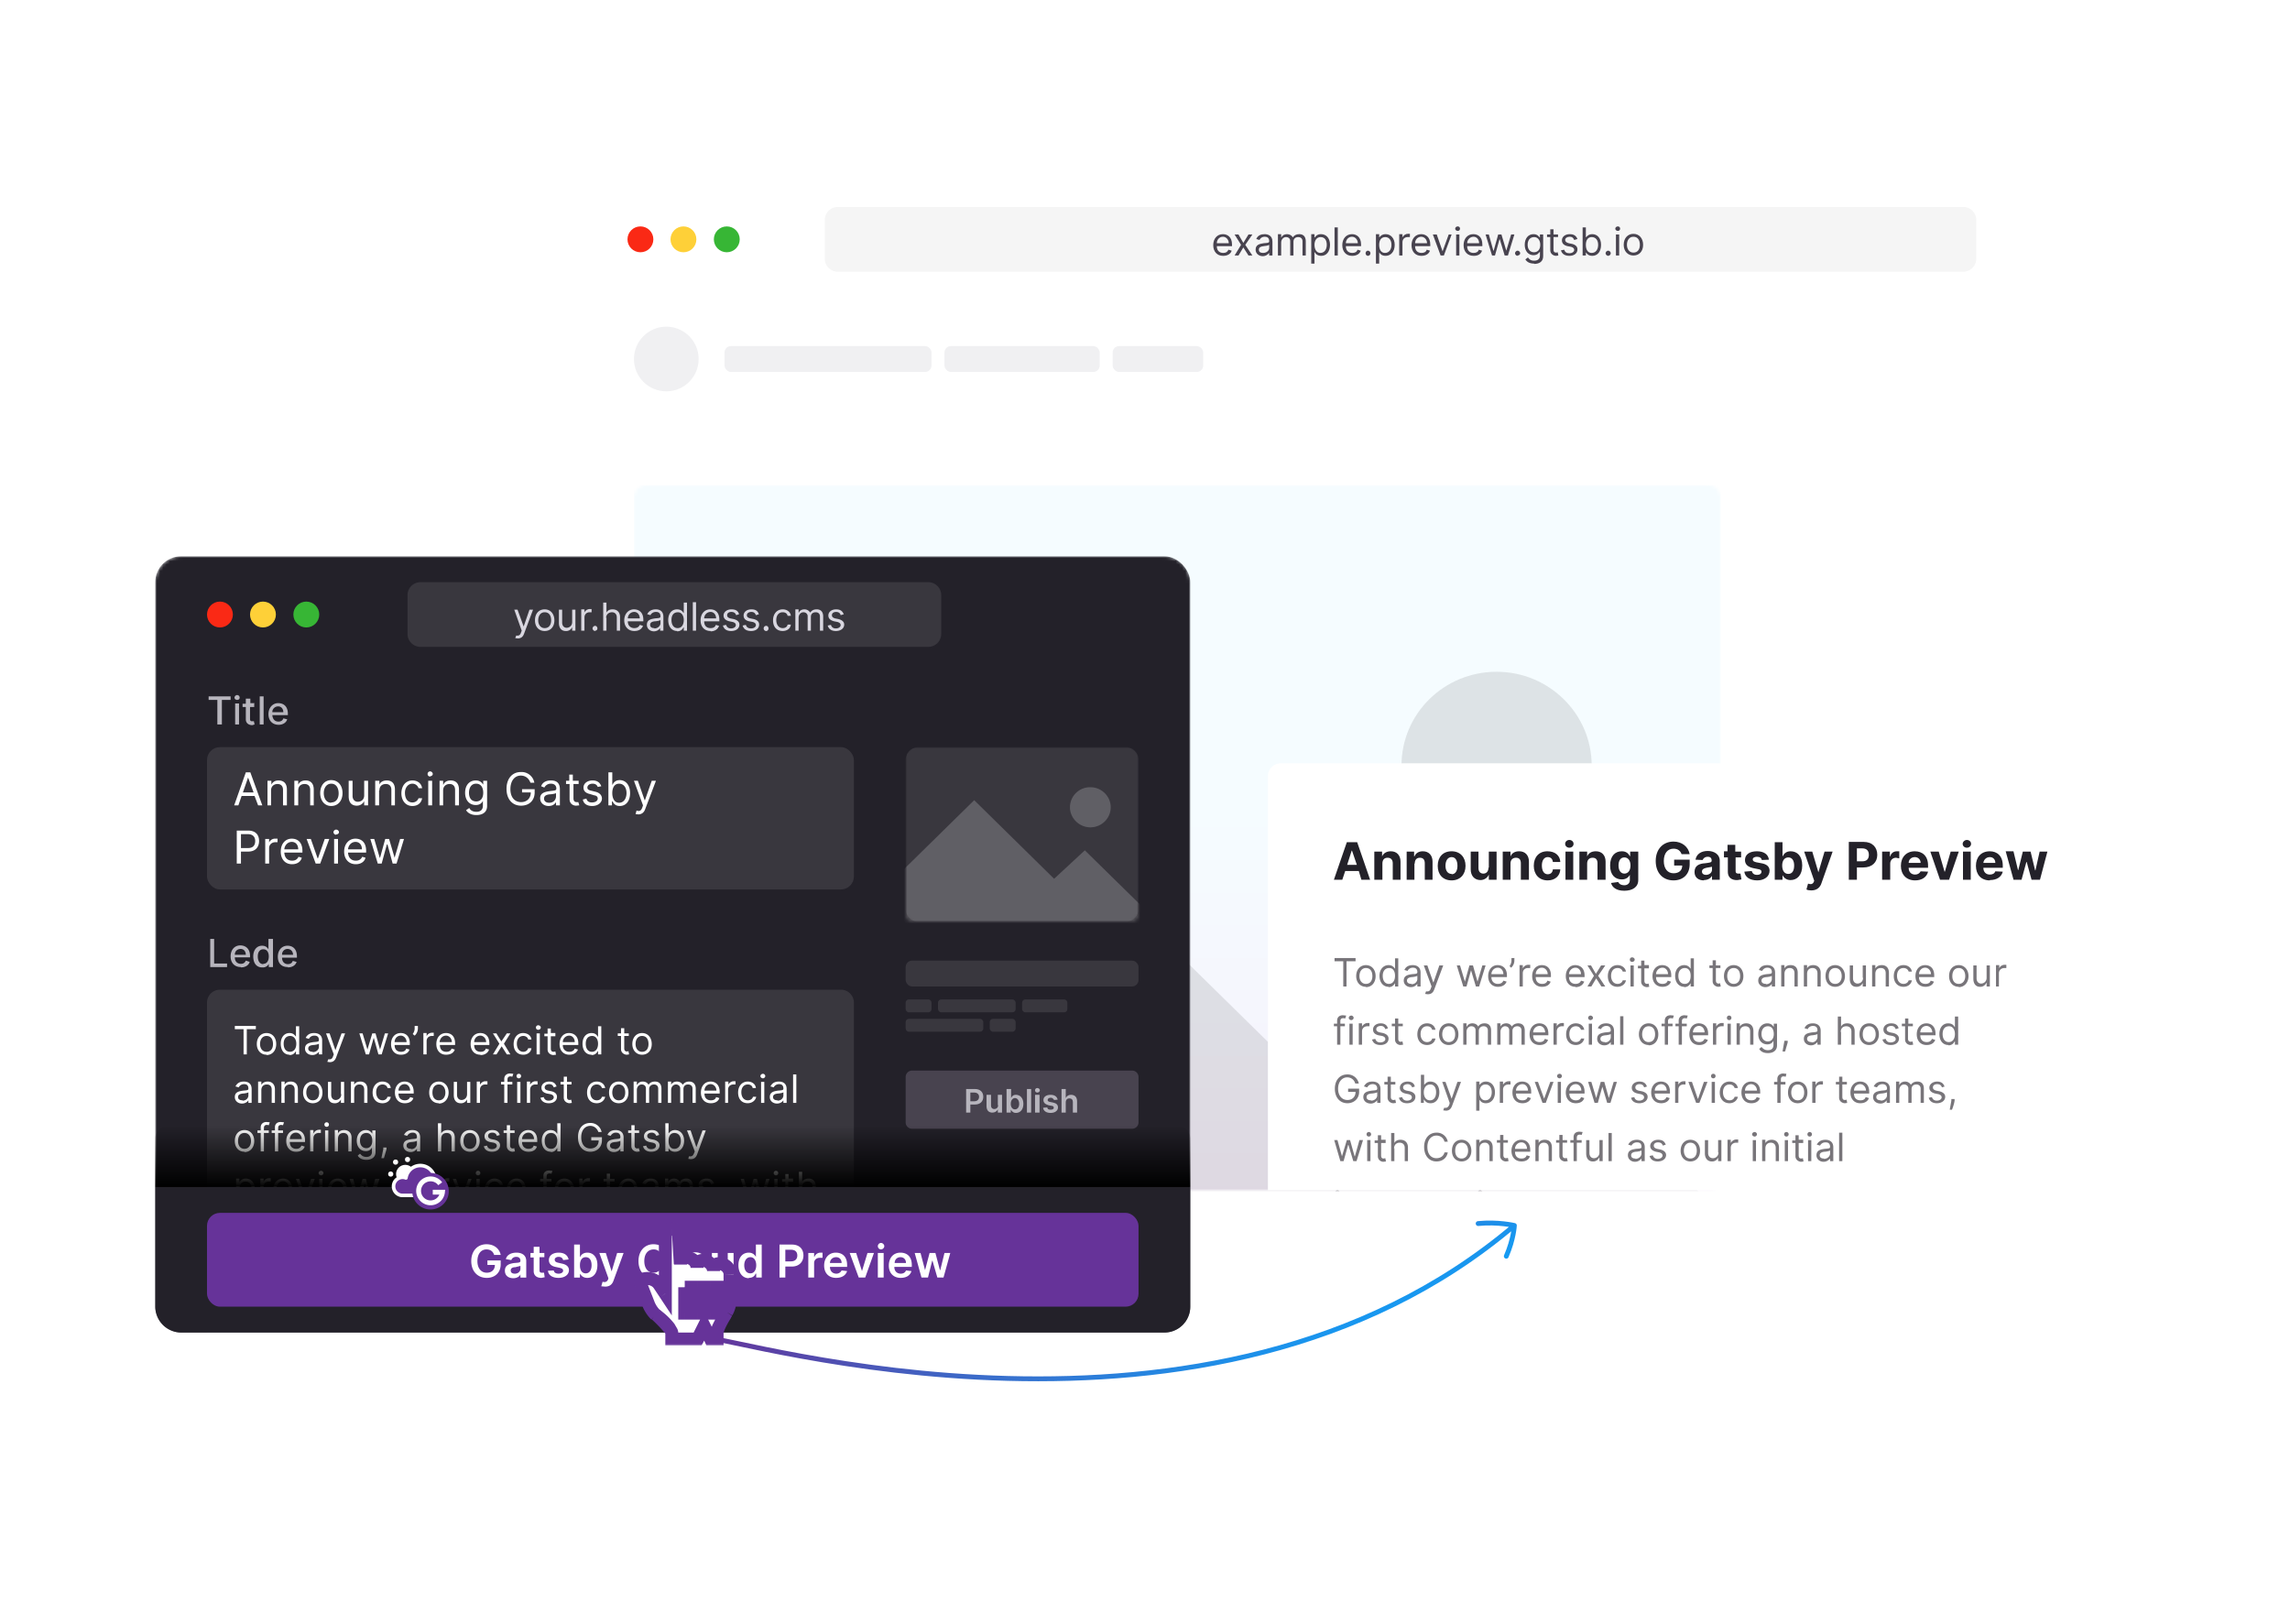 <svg width="708" height="502" fill="none" xmlns="http://www.w3.org/2000/svg">
  <g filter="url(#filter0_dd)">
    <path d="M180 40a8 8 0 018-8h464a8 8 0 018 8v296a8 8 0 01-8 8H188a8 8 0 01-8-8V40z" fill="#fff"/>
    <mask id="a" maskUnits="userSpaceOnUse" x="196" y="126" width="336" height="218">
      <path d="M532 340a4 4 0 01-4 4H200a4 4 0 01-4-4V130a4 4 0 014-4h328a4 4 0 014 4v210z" fill="#fff"/>
    </mask>
    <g mask="url(#a)">
      <path d="M532 378H196V126h336v252z" fill="url(#paint0_linear)"/>
      <path d="M580.3 398.7l-126-124-44 41.4-115.6-113.6-233 229.2 233 229.3 149.1-146.6 10.5 8.2 126-124zM462.7 241.6c16.2 0 29.4-13 29.4-28.9 0-16-13.2-29-29.4-29-16.3 0-29.4 13-29.4 29s13.1 29 29.4 29z" fill="#000" fill-opacity=".1"/>
    </g>
    <path d="M392 216a4 4 0 014-4h264v132H392V216z" fill="#fff"/>
    <mask id="b" maskUnits="userSpaceOnUse" x="392" y="212" width="268" height="132">
      <path d="M392 216a4 4 0 014-4h264v132H392V216z" fill="#fff"/>
    </mask>
    <g mask="url(#b)">
      <path d="M412.6 273.2h2.7v7.8h1v-7.8h2.8v-1h-6.5v1zm9.7 8c1.8 0 3-1.4 3-3.4s-1.2-3.4-3-3.4c-1.7 0-3 1.3-3 3.4 0 2 1.3 3.3 3 3.3zm0-1c-1.3 0-2-1.1-2-2.4 0-1.4.7-2.5 2-2.5 1.4 0 2 1.1 2 2.5 0 1.3-.6 2.4-2 2.4zm7 1c1.3 0 1.7-.8 2-1.2v1h1v-8.7h-1v3.2c-.3-.3-.7-1.1-2-1.1-1.6 0-2.8 1.3-2.8 3.3 0 2.1 1.2 3.4 2.8 3.4zm.1-1c-1.2 0-1.9-1-1.9-2.5 0-1.4.7-2.4 2-2.4 1.2 0 1.8 1 1.8 2.4 0 1.5-.7 2.5-1.9 2.5zm6.8 1c1.2 0 1.7-.7 2-1v.8h1v-4.3c0-2-1.6-2.3-2.4-2.3-1 0-2.1.3-2.6 1.5l1 .3c.1-.4.7-1 1.6-1 1 0 1.4.5 1.4 1.4 0 .5-.5.5-1.7.6-1.2.2-2.5.4-2.5 2 0 1.2 1 2 2.2 2zm.2-1c-.8 0-1.4-.3-1.4-1 0-.8.7-1 1.5-1.1.4 0 1.5-.2 1.7-.4v1c0 .7-.6 1.6-1.8 1.6zm5 3.2c1 0 1.6-.4 2-1.4l2.8-7.5H445l-1.8 5.2h-.1l-1.8-5.2h-1.1l2.4 6.5-.2.5c-.3 1-.8 1.1-1.5 1l-.3.8.8.1zm11-2.4h1l1.4-5 1.5 5h1l2-6.5h-1l-1.5 5-1.4-5h-1.1l-1.4 5-1.5-5h-1l2 6.5zm10.7.1c1.4 0 2.3-.6 2.7-1.6l-1-.3c-.3.7-.9 1-1.7 1-1.1 0-2-.7-2-2.1h4.8v-.5c0-2.4-1.5-3.2-2.9-3.2-1.7 0-2.9 1.4-2.9 3.4s1.2 3.3 3 3.3zm-2-3.9c0-1 .8-2 2-2 1 0 1.7.9 1.7 2h-3.7zm7.2-5h-1v.9a3 3 0 01-.6 1.6l.5.5a3 3 0 001-2.2v-.7zm1.5 8.8h1v-4.1c0-1 .7-1.6 1.6-1.6h.7v-1h-.6c-.8 0-1.4.5-1.7 1.1v-1h-1v6.6zm7 .1c1.3 0 2.3-.6 2.6-1.6l-1-.3c-.2.7-.8 1-1.6 1-1.2 0-2-.7-2-2.1h4.7v-.5c0-2.4-1.4-3.2-2.8-3.2-1.8 0-3 1.4-3 3.4s1.2 3.3 3 3.3zm-2-3.9c0-1 .7-2 1.9-2 1 0 1.8.9 1.8 2h-3.8zm12.3 4c1.4 0 2.3-.7 2.7-1.7l-1-.3c-.3.7-.9 1-1.7 1-1.1 0-2-.7-2-2.1h4.8v-.5c0-2.4-1.5-3.2-2.9-3.2-1.7 0-2.9 1.4-2.9 3.4s1.2 3.3 3 3.3zm-2-4c0-1 .8-2 2-2 1 0 1.7.9 1.7 2h-3.7zm6.9-2.7h-1.2l2 3.2-2 3.3h1.2l1.5-2.5 1.6 2.5h1.2l-2.2-3.3 2.2-3.2H495l-1.6 2.6-1.5-2.6zm8 6.6c1.5 0 2.5-.9 2.7-2h-1c-.2.7-.8 1.1-1.6 1.1-1.2 0-2-1-2-2.5s.8-2.4 2-2.4c.9 0 1.4.5 1.6 1.1h1c-.2-1.2-1.3-2-2.6-2-1.8 0-3 1.4-3 3.4s1.1 3.3 3 3.3zm4.1-.1h1v-6.5h-1v6.5zm.5-7.6c.4 0 .8-.3.8-.7 0-.4-.4-.7-.8-.7s-.7.3-.7.7c0 .4.3.7.7.7zm5.2 1h-1.4V273h-1v1.6h-1v.8h1v4.1c0 1.1 1 1.7 1.8 1.7l.7-.1-.2-1-.4.1c-.4 0-.9-.1-.9-1v-3.8h1.4v-.8zm4.2 6.7c1.3 0 2.3-.6 2.6-1.6l-1-.3c-.2.7-.8 1-1.6 1-1.2 0-2-.7-2-2.1h4.7v-.5c0-2.4-1.4-3.2-2.8-3.2-1.8 0-3 1.4-3 3.4s1.2 3.3 3.1 3.3zm-2-3.9c0-1 .8-2 2-2 1 0 1.7.9 1.7 2H512zm8.7 4c1.3 0 1.7-.8 2-1.2v1h1v-8.7h-1v3.2c-.3-.3-.7-1.1-2-1.1-1.6 0-2.8 1.3-2.8 3.3 0 2.1 1.2 3.4 2.8 3.4zm.2-1c-1.3 0-2-1-2-2.5 0-1.4.7-2.4 2-2.4 1.2 0 1.8 1 1.8 2.4 0 1.5-.6 2.5-1.8 2.5zm11-5.7h-1.4v-1.6h-1v1.6h-1v.8h1v4.1c0 1.1 1 1.7 1.8 1.7l.7-.1-.2-1-.4.1c-.4 0-.9-.1-.9-1v-3.8h1.4v-.8zm4.1 6.6c1.8 0 3-1.3 3-3.3 0-2-1.2-3.4-3-3.4-1.7 0-3 1.3-3 3.4 0 2 1.3 3.3 3 3.3zm0-.9c-1.3 0-2-1.1-2-2.4 0-1.4.7-2.5 2-2.5 1.4 0 2 1.1 2 2.5 0 1.3-.6 2.4-2 2.4zm9.8 1c1.2 0 1.8-.7 2-1v.8h1v-4.3c0-2-1.6-2.3-2.4-2.3-1 0-2.1.3-2.6 1.5l1 .3c.2-.4.7-1 1.6-1 1 0 1.4.5 1.4 1.4 0 .5-.5.5-1.7.6-1.2.2-2.5.4-2.5 2 0 1.2 1 2 2.2 2zm.2-1c-.8 0-1.4-.3-1.4-1 0-.8.7-1 1.5-1.1.4 0 1.6-.2 1.7-.4v1c0 .7-.6 1.6-1.8 1.6zm5.7-3.1c0-1.2.7-1.8 1.6-1.8 1 0 1.5.6 1.5 1.6v4.1h1v-4.2c0-1.6-.8-2.4-2.2-2.4-1 0-1.6.4-1.9 1v-1h-1v6.6h1v-4zm7 0c0-1.2.7-1.8 1.7-1.8.9 0 1.5.6 1.5 1.6v4.1h1v-4.2c0-1.6-1-2.4-2.3-2.4-1 0-1.6.4-1.9 1v-1h-1v6.6h1v-4zm8.7 4c1.7 0 3-1.3 3-3.3 0-2-1.3-3.4-3-3.4-1.8 0-3 1.3-3 3.4 0 2 1.2 3.3 3 3.3zm0-.9c-1.4 0-2-1.1-2-2.4 0-1.4.6-2.5 2-2.5 1.3 0 2 1.1 2 2.5 0 1.3-.7 2.4-2 2.4zm8.6-1.9c0 1.3-1 1.8-1.7 1.8-.8 0-1.4-.6-1.4-1.6v-4h-1v4.1c0 1.7.8 2.5 2 2.5a2 2 0 002-1.2v1.1h1v-6.5h-1v3.8zm3.8-1.2c0-1.2.7-1.8 1.7-1.8s1.5.6 1.5 1.6v4.1h1v-4.2c0-1.6-.9-2.4-2.2-2.4-1 0-1.6.4-2 1v-1h-1v6.6h1v-4zm8.7 4c1.5 0 2.4-.9 2.6-2h-1c-.2.7-.8 1.1-1.6 1.1-1.2 0-2-1-2-2.5s.8-2.4 2-2.4c.9 0 1.4.5 1.6 1.1h1c-.2-1.2-1.2-2-2.6-2-1.8 0-3 1.4-3 3.4s1.2 3.3 3 3.3zm6.8 0c1.3 0 2.3-.6 2.6-1.6l-1-.3c-.2.7-.8 1-1.6 1-1.2 0-2-.7-2-2.1h4.7v-.5c0-2.4-1.4-3.2-2.8-3.2-1.8 0-3 1.4-3 3.4s1.2 3.3 3.1 3.3zm-2-3.9c0-1 .7-2 1.9-2 1 0 1.8.9 1.8 2h-3.7zm12.3 4c1.7 0 3-1.4 3-3.4s-1.3-3.4-3-3.4c-1.8 0-3 1.3-3 3.4 0 2 1.2 3.3 3 3.3zm0-1c-1.4 0-2-1.1-2-2.4 0-1.4.6-2.5 2-2.5 1.3 0 2 1.1 2 2.5 0 1.3-.7 2.4-2 2.4zm8.6-1.9c0 1.3-1 1.8-1.7 1.8-.8 0-1.4-.6-1.4-1.6v-4h-1v4.1c0 1.7.9 2.5 2 2.5a2 2 0 002-1.2h.1v1.1h1v-6.5h-1v3.8zm2.8 2.7h1v-4.1c0-1 .8-1.6 1.7-1.6h.6v-1h-.5c-.8 0-1.5.5-1.7 1.1v-1h-1v6.6zm-201.2 11.5h-1.4v-.7c0-.7.2-1 1-1l.5.1.3-.9-1-.1c-1 0-1.8.5-1.8 1.7v.9h-1v.8h1v5.7h1v-5.7h1.4v-.8zm1.4 6.5h1v-6.5h-1v6.5zm.6-7.6c.3 0 .7-.3.7-.7 0-.4-.4-.7-.7-.7-.4 0-.8.3-.8.7 0 .4.4.7.8.7zm2.3 7.6h1v-4.1c0-1 .7-1.6 1.7-1.6h.6v-1h-.6c-.7 0-1.4.5-1.7 1.1v-1h-1v6.6zm9-5c-.2-1-1-1.6-2.2-1.6-1.4 0-2.4.8-2.4 1.9 0 .9.5 1.5 1.7 1.8l1.1.2c.7.2 1 .5 1 1s-.6 1-1.6 1c-.8 0-1.3-.4-1.5-1.1l-1 .2c.3 1.1 1.2 1.7 2.6 1.7 1.5 0 2.5-.8 2.5-2 0-.8-.6-1.4-1.7-1.7l-1-.2c-.8-.2-1.1-.5-1.1-1 0-.6.6-1 1.4-1 .9 0 1.2.5 1.4 1l.9-.3zm4.6-1.5h-1.4v-1.6h-1v1.6h-1v.8h1v4.1c0 1.1.9 1.7 1.7 1.7l.8-.1-.2-1-.5.1c-.4 0-.8-.1-.8-1v-3.8h1.4v-.8zm7.5 6.6c1.5 0 2.4-.9 2.6-2h-1c-.2.7-.8 1.1-1.6 1.1-1.2 0-2-1-2-2.5s.8-2.4 2-2.4c1 0 1.4.5 1.6 1.1h1c-.2-1.2-1.2-2-2.6-2-1.8 0-3 1.4-3 3.4s1.2 3.3 3 3.3zm6.7 0c1.8 0 3-1.3 3-3.3 0-2-1.2-3.4-3-3.4-1.7 0-3 1.3-3 3.4 0 2 1.3 3.3 3 3.3zm0-.9c-1.3 0-2-1.1-2-2.4 0-1.4.7-2.5 2-2.5 1.4 0 2 1.1 2 2.5 0 1.3-.6 2.4-2 2.4zm4.5.8h1v-4c0-1 .7-1.7 1.5-1.7s1.3.5 1.3 1.2v4.5h1v-4.3c0-.8.6-1.4 1.5-1.4.7 0 1.3.4 1.3 1.3v4.4h1v-4.4c0-1.5-.8-2.2-2-2.2-1 0-1.6.4-2 1-.3-.6-.9-1-1.8-1-.8 0-1.4.4-1.7 1h-.1v-1h-1v6.6zm10.5 0h1v-4c0-1 .7-1.7 1.4-1.7.8 0 1.3.5 1.3 1.2v4.5h1v-4.3c0-.8.6-1.4 1.5-1.4.7 0 1.3.4 1.3 1.3v4.4h1v-4.4c0-1.5-.8-2.2-2-2.2-.9 0-1.6.4-2 1-.3-.6-.9-1-1.7-1-.9 0-1.5.4-1.8 1v-1h-1v6.6zm13.1.1c1.4 0 2.3-.6 2.6-1.6l-1-.3c-.2.7-.8 1-1.6 1-1.2 0-2-.7-2-2.1h4.7v-.5c0-2.4-1.4-3.2-2.8-3.2-1.7 0-3 1.4-3 3.4s1.2 3.3 3.1 3.3zm-2-3.9c0-1 .8-2 2-2 1 0 1.7.9 1.7 2H474zm6.3 3.8h1v-4.1c0-1 .7-1.6 1.6-1.6h.6v-1h-.5c-.8 0-1.5.5-1.7 1.1v-1h-1v6.6zm6.9.1c1.4 0 2.4-.9 2.6-2h-1c-.2.7-.8 1.1-1.6 1.1-1.2 0-2-1-2-2.5s.8-2.4 2-2.4c.9 0 1.4.5 1.6 1.1h1c-.2-1.2-1.2-2-2.6-2-1.8 0-3 1.4-3 3.4s1.2 3.3 3 3.3zm4-.1h1v-6.5h-1v6.5zm.5-7.6c.4 0 .8-.3.8-.7 0-.4-.4-.7-.8-.7-.3 0-.7.3-.7.7 0 .4.4.7.7.7zm4.3 7.8c1.2 0 1.7-.7 2-1v.8h1v-4.3c0-2-1.6-2.3-2.4-2.3-1 0-2.1.3-2.6 1.5l1 .3c.1-.4.7-1 1.6-1 1 0 1.4.5 1.4 1.4 0 .5-.5.5-1.7.6-1.2.2-2.5.4-2.5 2 0 1.2 1 2 2.2 2zm.2-1c-.8 0-1.4-.3-1.4-1 0-.8.7-1 1.5-1.1.4 0 1.5-.2 1.7-.4v1c0 .7-.6 1.6-1.8 1.6zm5.7-8h-1v8.8h1v-8.7zm7.8 9c1.8 0 3-1.4 3-3.4s-1.2-3.4-3-3.4c-1.7 0-3 1.3-3 3.4 0 2 1.3 3.3 3 3.3zm0-1c-1.3 0-2-1.1-2-2.4 0-1.4.7-2.5 2-2.5 1.4 0 2 1.1 2 2.5 0 1.3-.6 2.4-2 2.4zm7.4-5.7h-1.4v-.7c0-.7.3-1 1-1l.5.1.3-.9-1-.1c-1 0-1.8.5-1.8 1.7v.9h-1v.8h1v5.7h1v-5.7h1.4v-.8zm4.4 0H520v-.7c0-.7.3-1 1-1l.5.1.3-.9-1-.1c-.9 0-1.8.5-1.8 1.7v.9h-1v.8h1v5.7h1v-5.7h1.5v-.8zm3.9 6.6c1.3 0 2.3-.6 2.6-1.6l-1-.3c-.3.7-.9 1-1.6 1-1.2 0-2-.7-2-2.1h4.7v-.5c0-2.4-1.5-3.2-2.9-3.2-1.7 0-2.9 1.4-2.9 3.4s1.2 3.3 3 3.3zm-2-3.9c0-1 .7-2 1.9-2 1 0 1.7.9 1.7 2h-3.7zm6.2 3.8h1v-4.1c0-1 .7-1.6 1.7-1.6h.6v-1h-.6c-.7 0-1.4.5-1.7 1.1v-1h-1v6.6zm4.5 0h1v-6.5h-1v6.5zm.5-7.6c.4 0 .7-.3.7-.7 0-.4-.3-.7-.7-.7-.4 0-.7.3-.7.7 0 .4.3.7.7.7zm3.3 3.7c0-1.2.7-1.8 1.7-1.8s1.5.6 1.5 1.6v4.1h1v-4.2c0-1.6-.9-2.4-2.2-2.4-1 0-1.6.4-2 1v-1h-1v6.6h1v-4zm8.7 6.5c1.5 0 2.8-.7 2.8-2.4v-6.7h-1v1c-.3-.3-.7-1.1-2-1.1-1.6 0-2.8 1.3-2.8 3.3 0 2 1.2 3.2 2.8 3.2 1.3 0 1.7-.8 1.9-1.1v1.3c0 1.1-.7 1.6-1.7 1.6-1.2 0-1.6-.6-2-1l-.7.6c.4.7 1.2 1.3 2.7 1.3zm0-3.6c-1.3 0-2-1-2-2.3 0-1.4.7-2.4 2-2.4 1.2 0 1.8 1 1.8 2.4s-.7 2.3-1.9 2.3zm6.1-.2h-1l-.1.5-.5 2.8h.8l.8-2.8v-.5zm7.2 1.4c1.1 0 1.7-.7 2-1v.8h1v-4.3c0-2-1.6-2.3-2.4-2.3-1 0-2.1.3-2.6 1.5l1 .3c.1-.4.7-1 1.6-1 1 0 1.4.5 1.4 1.4 0 .5-.5.5-1.7.6-1.2.2-2.5.4-2.5 2 0 1.2 1 2 2.2 2zm.2-1c-.8 0-1.4-.3-1.4-1 0-.8.7-1 1.5-1.1.4 0 1.5-.2 1.7-.4v1c0 .7-.7 1.6-1.8 1.6zm9-3.1c0-1.2.7-1.8 1.7-1.8s1.6.6 1.6 1.6v4.1h1v-4.2c0-1.6-1-2.4-2.3-2.4-1 0-1.6.4-1.9 1v-3.1h-1v8.7h1v-4zm8.8 4c1.7 0 3-1.3 3-3.3 0-2-1.3-3.4-3-3.4-1.8 0-3 1.3-3 3.4 0 2 1.2 3.3 3 3.3zm0-.9c-1.4 0-2-1.1-2-2.4 0-1.4.6-2.5 2-2.5 1.3 0 2 1.1 2 2.5 0 1.3-.7 2.4-2 2.4zm9.1-4.3c-.3-1-1-1.5-2.3-1.5-1.4 0-2.4.8-2.4 1.9 0 .9.5 1.5 1.7 1.8l1.1.2c.7.2 1 .5 1 1s-.6 1-1.6 1c-.8 0-1.3-.4-1.5-1.1l-1 .2c.3 1.1 1.2 1.7 2.6 1.7 1.5 0 2.5-.8 2.5-2 0-.8-.6-1.4-1.7-1.7l-1-.2c-.8-.2-1.1-.5-1.1-1 0-.6.6-1 1.4-1 .9 0 1.2.5 1.4 1l.9-.3zm4.5-1.4H590v-1.6h-1v1.6h-1v.8h1v4.1c0 1.1.9 1.7 1.7 1.7l.8-.1-.2-1-.4.1c-.5 0-1-.1-1-1v-3.8h1.5v-.8zm4.2 6.6c1.3 0 2.3-.6 2.6-1.6l-1-.3c-.3.7-.8 1-1.6 1-1.2 0-2-.7-2-2.1h4.7v-.5c0-2.4-1.5-3.2-2.8-3.2-1.8 0-3 1.4-3 3.4s1.2 3.3 3 3.3zm-2-3.9c0-1 .7-2 1.9-2 1 0 1.8.9 1.8 2h-3.8zm8.7 4c1.2 0 1.7-.8 1.9-1.2h.1v1h1v-8.7h-1v3.2h-.1c-.2-.3-.6-1.1-2-1.1-1.6 0-2.7 1.3-2.7 3.3 0 2.1 1.1 3.4 2.8 3.4zm.1-1c-1.2 0-1.9-1-1.9-2.5 0-1.4.6-2.4 2-2.4 1.1 0 1.8 1 1.8 2.4 0 1.5-.7 2.5-1.9 2.5zM419 311h1.1a3.5 3.5 0 00-3.6-2.8c-2.2 0-3.8 1.7-3.8 4.4 0 2.8 1.6 4.5 3.9 4.5 2 0 3.6-1.4 3.6-3.5v-1h-3.4v1h2.3c0 1.5-1 2.5-2.5 2.5-1.6 0-2.9-1.2-2.9-3.5 0-2.2 1.3-3.5 2.8-3.5 1.3 0 2.2.8 2.5 1.9zm4.8 6.2c1.1 0 1.7-.7 2-1v.8h1v-4.3c0-2-1.6-2.3-2.5-2.3-1 0-2 .3-2.6 1.5l1 .3c.2-.4.7-1 1.7-1 .9 0 1.4.5 1.4 1.4 0 .5-.5.5-1.7.6-1.2.2-2.6.4-2.6 2 0 1.2 1 2 2.3 2zm.1-1c-.8 0-1.4-.3-1.4-1 0-.8.7-1 1.5-1.1.4 0 1.6-.2 1.8-.4v1c0 .7-.7 1.6-1.9 1.6zm7.5-5.7H430v-1.6h-1v1.6h-1v.8h1v4.1c0 1.1 1 1.7 1.8 1.7l.8-.1-.2-1-.5.1c-.4 0-.9-.1-.9-1v-3.8h1.4v-.8zm6 1.4c-.2-1-1-1.5-2.2-1.5-1.4 0-2.4.8-2.4 1.9 0 .9.5 1.5 1.7 1.8l1 .2c.7.2 1 .5 1 1s-.5 1-1.5 1c-.8 0-1.3-.4-1.5-1.1l-1 .2c.3 1.1 1.2 1.7 2.5 1.7 1.6 0 2.6-.8 2.6-2 0-.8-.6-1.4-1.7-1.7l-1-.2c-.8-.2-1.1-.5-1.1-1 0-.6.6-1 1.4-1 .8 0 1.2.5 1.4 1l.9-.3zm1.8 5.1h1v-1h.1c.3.4.7 1.1 2 1.1 1.6 0 2.7-1.3 2.7-3.4 0-2-1.1-3.3-2.8-3.3-1.2 0-1.6.8-1.9 1v-3.1h-1v8.7zm1-3.3c0-1.4.7-2.4 2-2.4 1.2 0 1.8 1 1.8 2.4s-.6 2.5-1.9 2.5c-1.2 0-1.9-1-1.9-2.5zm6.8 5.7c.9 0 1.5-.4 1.9-1.4l2.8-7.5h-1.1l-1.8 5.2-1.9-5.2h-1l2.3 6.5-.1.5c-.4 1-.9 1.1-1.6 1l-.3.8.8.1zm9.4 0h1V316c.3.4.7 1.1 2 1.1 1.6 0 2.8-1.3 2.8-3.4 0-2-1.2-3.3-2.8-3.3-1.3 0-1.7.8-2 1v-1h-1v9zm1-5.7c0-1.4.6-2.4 1.9-2.4 1.2 0 1.9 1 1.9 2.4s-.7 2.5-2 2.5c-1.1 0-1.8-1-1.8-2.5zm6.3 3.3h1v-4.1c0-1 .7-1.6 1.7-1.6h.6v-1h-.5c-.8 0-1.5.5-1.8 1.1v-1h-1v6.6zm7 .1c1.3 0 2.3-.6 2.6-1.6l-1-.3c-.2.7-.8 1-1.6 1-1.2 0-2-.7-2-2.1h4.7v-.5c0-2.4-1.4-3.2-2.8-3.2-1.8 0-3 1.4-3 3.4s1.2 3.3 3.1 3.3zm-2-3.9c0-1 .8-2 2-2 1 0 1.7.9 1.7 2h-3.7zm11.6-2.7h-1l-1.9 5.2-1.9-5.2h-1l2.4 6.5h1l2.4-6.5zm1.3 6.5h1v-6.5h-1v6.5zm.6-7.6c.3 0 .7-.3.7-.7 0-.4-.4-.7-.7-.7-.4 0-.8.3-.8.7 0 .4.4.7.8.7zm5 7.7c1.4 0 2.3-.6 2.6-1.6l-1-.3c-.2.7-.8 1-1.6 1-1.1 0-2-.7-2-2.1h4.7v-.5c0-2.4-1.4-3.2-2.8-3.2-1.7 0-3 1.4-3 3.4s1.2 3.3 3.1 3.3zm-2-3.9c0-1 .8-2 2-2 1 0 1.7.9 1.7 2h-3.7zm7.8 3.8h1l1.4-5 1.5 5h1l2-6.5h-1l-1.5 5-1.4-5h-1.1l-1.4 5-1.5-5h-1l2 6.5zm16.2-5c-.3-1-1-1.6-2.3-1.6-1.4 0-2.4.8-2.4 1.9 0 .9.5 1.5 1.8 1.8l1 .2c.7.2 1 .5 1 1s-.6 1-1.5 1c-.8 0-1.4-.4-1.5-1.1l-1 .2c.2 1.1 1.2 1.7 2.5 1.7 1.5 0 2.6-.8 2.6-2 0-.8-.6-1.4-1.8-1.7l-1-.2c-.7-.2-1-.5-1-1 0-.6.5-1 1.3-1 .9 0 1.3.5 1.4 1l1-.3zm4.4 5.1c1.3 0 2.3-.6 2.6-1.6l-1-.3c-.2.7-.8 1-1.6 1-1.2 0-2-.7-2-2.1h4.7v-.5c0-2.4-1.4-3.2-2.8-3.2-1.8 0-3 1.4-3 3.4s1.2 3.3 3.1 3.3zm-2-3.9c0-1 .8-2 2-2 1 0 1.7.9 1.7 2h-3.7zm6.3 3.8h1v-4.1c0-1 .7-1.6 1.6-1.6h.6v-1h-.5c-.8 0-1.5.5-1.7 1.1v-1h-1v6.6zm10-6.5h-1.1l-1.8 5.2h-.1l-1.8-5.2H522l2.4 6.5h1l2.5-6.5zm1.3 6.5h1v-6.5h-1v6.5zm.5-7.6c.4 0 .7-.3.7-.7 0-.4-.3-.7-.7-.7-.4 0-.7.3-.7.7 0 .4.3.7.7.7zm5 7.7c1.4 0 2.4-.9 2.6-2h-1c-.2.7-.8 1.1-1.6 1.1-1.2 0-2-1-2-2.5s.8-2.4 2-2.4c.9 0 1.4.5 1.6 1.1h1c-.2-1.2-1.2-2-2.6-2-1.8 0-3 1.4-3 3.4s1.2 3.3 3 3.3zm6.8 0c1.3 0 2.3-.6 2.6-1.6l-1-.3c-.2.7-.8 1-1.6 1-1.2 0-2-.7-2-2.1h4.7v-.5c0-2.4-1.5-3.2-2.8-3.2-1.8 0-3 1.4-3 3.4s1.2 3.3 3 3.3zm-2-3.9c0-1 .7-2 1.9-2 1 0 1.8.9 1.8 2h-3.8zm12.5-2.7h-1.4v-.7c0-.7.2-1 .9-1l.6.1.2-.9-1-.1c-.8 0-1.8.5-1.8 1.7v.9h-1v.8h1v5.7h1v-5.7h1.5v-.8zm3.8 6.6c1.8 0 3-1.3 3-3.3 0-2-1.2-3.4-3-3.4s-3 1.3-3 3.4c0 2 1.2 3.3 3 3.3zm0-.9c-1.3 0-2-1.1-2-2.4 0-1.4.7-2.5 2-2.5 1.4 0 2 1.1 2 2.5 0 1.3-.6 2.4-2 2.4zm4.5.8h1v-4.1c0-1 .7-1.6 1.7-1.6h.6v-1h-.5c-.8 0-1.5.5-1.7 1.1h-.1v-1h-1v6.6zm10.7-6.5h-1.4v-1.6h-1v1.6h-1v.8h1v4.1c0 1.1 1 1.7 1.8 1.7l.7-.1-.2-1-.4.1c-.5 0-.9-.1-.9-1v-3.8h1.4v-.8zm4.2 6.6c1.3 0 2.3-.6 2.6-1.6l-1-.3c-.2.7-.8 1-1.6 1-1.2 0-2-.7-2-2.1h4.7v-.5c0-2.4-1.4-3.2-2.8-3.2-1.8 0-3 1.4-3 3.4s1.2 3.3 3 3.3zm-2-3.9c0-1 .7-2 1.9-2 1 0 1.8.9 1.8 2h-3.7zm8.2 4c1.1 0 1.7-.7 1.9-1v.8h1v-4.3c0-2-1.5-2.3-2.4-2.3-1 0-2 .3-2.6 1.5l1 .3c.2-.4.7-1 1.7-1 .9 0 1.4.5 1.4 1.4 0 .5-.5.5-1.7.6-1.2.2-2.6.4-2.6 2 0 1.2 1 2 2.3 2zm.1-1c-.8 0-1.4-.3-1.4-1 0-.8.7-1 1.5-1.1.4 0 1.6-.2 1.8-.4v1c0 .7-.7 1.6-1.9 1.6zm4.7.8h1v-4c0-1 .7-1.7 1.5-1.7.7 0 1.3.5 1.3 1.2v4.5h1v-4.3c0-.8.5-1.4 1.5-1.4.7 0 1.3.4 1.3 1.3v4.4h1v-4.4c0-1.5-.8-2.2-2-2.2-1 0-1.6.4-2 1-.4-.6-1-1-1.8-1s-1.5.4-1.7 1h-.1v-1h-1v6.6zm15-5c-.3-1-1-1.6-2.3-1.6-1.3 0-2.4.8-2.4 1.9 0 .9.6 1.5 1.8 1.8l1 .2c.7.2 1 .5 1 1s-.6 1-1.5 1c-.8 0-1.3-.4-1.5-1.1l-1 .2c.3 1.1 1.2 1.7 2.5 1.7 1.5 0 2.6-.8 2.6-2 0-.8-.6-1.4-1.8-1.7l-1-.2c-.7-.2-1-.5-1-1 0-.6.5-1 1.3-1 1 0 1.3.5 1.5 1l.9-.3zm3.2 3.8h-1.1v.5l-.5 2.8h.7c.2-.5.7-1.9.8-2.8v-.5zm-190 19.2h1l1.4-5h.1l1.5 5h1l2-6.5h-1.1l-1.4 5h-.1l-1.4-5h-1l-1.5 5-1.4-5h-1l1.9 6.5zm8.3 0h1v-6.5h-1v6.5zm.5-7.6c.4 0 .7-.3.7-.7 0-.4-.3-.7-.7-.7-.4 0-.7.3-.7.7 0 .4.3.7.7.7zm5.2 1H427V327h-1v1.6h-1v.8h1v4.1c0 1.1.9 1.7 1.7 1.7l.8-.1-.2-1-.5.1c-.4 0-.8-.1-.8-1v-3.8h1.4v-.8zm2.6 2.7c0-1.2.8-1.8 1.7-1.8 1 0 1.6.6 1.6 1.6v4.1h1v-4.2c0-1.6-1-2.4-2.3-2.4-1 0-1.6.4-1.9 1v-3.1h-1v8.7h1v-4zm16.6-2.1a3.4 3.4 0 00-3.5-2.8c-2.2 0-3.8 1.7-3.8 4.4 0 2.8 1.6 4.5 3.8 4.5 1.8 0 3.2-1 3.5-2.8h-1c-.3 1.2-1.3 1.8-2.5 1.8-1.6 0-2.8-1.2-2.8-3.5 0-2.2 1.2-3.5 2.8-3.5 1.2 0 2.2.7 2.5 1.9h1zm4.3 6.1c1.7 0 3-1.3 3-3.3 0-2-1.3-3.4-3-3.4-1.8 0-3 1.3-3 3.4 0 2 1.2 3.3 3 3.3zm0-.9c-1.4 0-2-1.1-2-2.4 0-1.4.6-2.5 2-2.5 1.3 0 2 1.1 2 2.5 0 1.3-.7 2.4-2 2.4zm5.5-3.1c0-1.2.7-1.8 1.7-1.8.9 0 1.4.6 1.4 1.6v4.1h1v-4.2c0-1.6-.8-2.4-2.2-2.4-1 0-1.6.4-1.9 1v-1h-1v6.6h1v-4zm8.8-2.6h-1.4v-1.6h-1v1.6h-1v.8h1v4.1c0 1.1 1 1.7 1.8 1.7l.8-.1-.2-1-.5.1c-.4 0-.9-.1-.9-1v-3.8h1.4v-.8zm4.2 6.6c1.4 0 2.3-.6 2.6-1.6l-1-.3c-.2.7-.8 1-1.6 1-1.2 0-2-.7-2-2.1h4.7v-.5c0-2.4-1.4-3.2-2.8-3.2-1.7 0-3 1.4-3 3.4s1.2 3.3 3.1 3.3zm-2-3.9c0-1 .8-2 2-2 1 0 1.7.9 1.7 2h-3.7zm7.3-.1c0-1.2.7-1.8 1.6-1.8 1 0 1.5.6 1.5 1.6v4.1h1v-4.2c0-1.6-.8-2.4-2.2-2.4-1 0-1.6.4-1.9 1v-1h-1v6.6h1v-4zm8.8-2.6h-1.4v-1.6h-1v1.6h-1v.8h1v4.1c0 1.1 1 1.7 1.8 1.7l.8-.1-.3-1-.4.1c-.4 0-.9-.1-.9-1v-3.8h1.4v-.8zm4.5 0h-1.5v-.7c0-.7.3-1 1-1l.5.1.3-.9-1-.1c-1 0-1.8.5-1.8 1.7v.9h-1v.8h1v5.7h1v-5.7h1.5v-.8zm5.5 3.8c0 1.3-1 1.8-1.7 1.8-.8 0-1.4-.6-1.4-1.6v-4h-1v4.1c0 1.7.9 2.5 2 2.5a2 2 0 002-1.2h.1v1.1h1v-6.5h-1v3.8zm3.8-6h-1v8.7h1v-8.7zm7.2 8.9c1.1 0 1.7-.7 2-1v.8h1v-4.3c0-2-1.6-2.3-2.4-2.3-1 0-2.1.3-2.7 1.5l1 .3c.2-.4.7-1 1.7-1s1.4.5 1.4 1.4c0 .5-.5.5-1.7.6-1.2.2-2.5.4-2.5 2 0 1.2 1 2 2.2 2zm.1-1c-.8 0-1.3-.3-1.3-1 0-.8.7-1 1.4-1.1.5 0 1.6-.2 1.8-.4v1c0 .7-.7 1.6-1.9 1.6zm9.4-4.3c-.4-1-1-1.5-2.4-1.5-1.3 0-2.4.8-2.4 1.9 0 .9.6 1.5 1.8 1.8l1 .2c.7.2 1 .5 1 1s-.6 1-1.5 1c-.8 0-1.3-.4-1.5-1.1l-1 .2c.3 1.1 1.2 1.7 2.5 1.7 1.5 0 2.6-.8 2.6-2 0-.8-.6-1.4-1.8-1.7l-1-.2c-.7-.2-1-.5-1-1 0-.6.5-1 1.3-1 1 0 1.3.5 1.5 1l.9-.3zm7.6 5.2c1.8 0 3-1.3 3-3.3 0-2-1.2-3.4-3-3.4-1.7 0-3 1.3-3 3.4 0 2 1.3 3.3 3 3.3zm0-.9c-1.3 0-2-1.1-2-2.4 0-1.4.7-2.5 2-2.5 1.4 0 2 1.1 2 2.5 0 1.3-.6 2.4-2 2.4zm8.7-1.9c0 1.3-1 1.8-1.7 1.8-.9 0-1.5-.6-1.5-1.6v-4h-1v4.1c0 1.7 1 2.5 2.1 2.5a2 2 0 002-1.2v1.1h1v-6.5h-1v3.8zm2.8 2.7h1v-4.1c0-1 .7-1.6 1.7-1.6h.6v-1h-.6c-.7 0-1.4.5-1.7 1.1v-1h-1v6.6zm7.8 0h1v-6.5h-1v6.5zm.6-7.6c.3 0 .7-.3.7-.7 0-.4-.4-.7-.7-.7-.4 0-.8.3-.8.7 0 .4.4.7.8.7zm3.3 3.7c0-1.2.7-1.8 1.7-1.8.9 0 1.5.6 1.5 1.6v4.1h1v-4.2c0-1.6-1-2.4-2.2-2.4-1 0-1.6.4-2 1v-1h-1v6.6h1v-4zm6 3.9h1v-6.5h-1v6.5zm.5-7.6c.4 0 .7-.3.7-.7 0-.4-.3-.7-.7-.7-.4 0-.7.3-.7.7 0 .4.3.7.7.7zm5.2 1h-1.4V327h-1v1.6h-1v.8h1v4.1c0 1.1 1 1.7 1.8 1.7l.7-.1-.2-1-.4.1c-.5 0-.9-.1-.9-1v-3.8h1.4v-.8zm1.5 6.6h1v-6.5h-1v6.5zm.5-7.6c.4 0 .7-.3.7-.7 0-.4-.3-.7-.7-.7-.4 0-.7.3-.7.7 0 .4.3.7.7.7zm4.3 7.8c1.1 0 1.7-.7 2-1v.8h1v-4.3c0-2-1.6-2.3-2.4-2.3-1 0-2.1.3-2.7 1.5l1 .3c.2-.4.7-1 1.7-1s1.4.5 1.4 1.4c0 .5-.5.5-1.7.6-1.2.2-2.5.4-2.5 2 0 1.2 1 2 2.2 2zm.1-1c-.8 0-1.3-.3-1.3-1 0-.8.7-1 1.4-1.1.5 0 1.6-.2 1.8-.4v1c0 .7-.7 1.6-1.9 1.6zm5.7-8h-1v8.8h1v-8.7zM413 353h1v-6.5h-1v6.5zm.5-7.6c.4 0 .7-.3.7-.7 0-.4-.3-.7-.7-.7-.4 0-.7.3-.7.7 0 .4.3.7.7.7zm3.4 3.7c0-1.2.7-1.8 1.6-1.8 1 0 1.5.6 1.5 1.6v4.1h1v-4.2c0-1.6-.8-2.4-2.2-2.4-1 0-1.6.4-1.9 1v-1h-1v6.6h1v-4zm8.8-2.6h-1.4v-1.6h-1v1.6h-1v.8h1v4.1c0 1.1 1 1.7 1.8 1.7l.8-.1-.3-1-.4.1c-.4 0-.9-.1-.9-1v-3.8h1.4v-.8zm4.2 6.6c1.4 0 2.3-.6 2.6-1.6l-1-.3c-.2.7-.8 1-1.6 1-1.2 0-2-.7-2-2.1h4.7v-.5c0-2.4-1.4-3.2-2.8-3.2-1.8 0-3 1.4-3 3.4s1.2 3.3 3.1 3.3zm-2-3.9c0-1 .8-2 2-2 1 0 1.7.9 1.7 2h-3.7zm8.9 6.4c1.6 0 2.8-.7 2.8-2.4v-6.7h-1v1c-.3-.3-.7-1.1-2-1.1-1.6 0-2.7 1.3-2.7 3.3 0 2 1.1 3.2 2.7 3.2 1.3 0 1.7-.8 2-1.1v1.3c0 1.1-.7 1.6-1.8 1.6-1.2 0-1.6-.6-1.9-1l-.8.6c.4.7 1.2 1.3 2.7 1.3zm0-3.6c-1.3 0-2-1-2-2.3 0-1.4.7-2.4 2-2.4 1.2 0 1.8 1 1.8 2.4s-.6 2.3-1.8 2.3zm4.7 1h1v-4.1c0-1 .7-1.6 1.6-1.6h.6v-1h-.5c-.8 0-1.4.5-1.7 1.1v-1h-1v6.6zm6.4.2c1.1 0 1.7-.7 2-1v.8h1v-4.3c0-2-1.6-2.3-2.5-2.3-1 0-2 .3-2.6 1.5l1 .3c.2-.4.7-1 1.7-1 .9 0 1.4.5 1.4 1.4 0 .5-.5.5-1.7.6-1.2.2-2.6.4-2.6 2 0 1.2 1 2 2.3 2zm.1-1c-.8 0-1.4-.3-1.4-1 0-.8.7-1 1.5-1.1.4 0 1.6-.2 1.8-.4v1c0 .7-.7 1.6-1.9 1.6zm7.5-5.7H454v-1.6h-1v1.6h-1v.8h1v4.1c0 1.1 1 1.7 1.8 1.7l.8-.1-.2-1-.5.1c-.4 0-.9-.1-.9-1v-3.8h1.4v-.8zm1.6 6.5h1v-6.5h-1v6.5zm.5-7.6c.4 0 .7-.3.7-.7 0-.4-.3-.7-.7-.7-.4 0-.7.3-.7.7 0 .4.3.7.7.7zm5 7.7c1.7 0 3-1.3 3-3.3 0-2-1.3-3.4-3-3.4-1.8 0-3 1.3-3 3.4 0 2 1.2 3.3 3 3.3zm0-.9c-1.4 0-2-1.1-2-2.4 0-1.4.6-2.5 2-2.5 1.3 0 2 1.1 2 2.5 0 1.3-.7 2.4-2 2.4zm5.5-3.1c0-1.2.7-1.8 1.6-1.8 1 0 1.5.6 1.5 1.6v4.1h1v-4.2c0-1.6-.8-2.4-2.2-2.4-1 0-1.6.4-1.9 1v-1h-1v6.6h1v-4zm6.7 4c.4 0 .8-.4.8-.8s-.4-.8-.8-.8-.7.4-.7.8.3.8.7.8z" fill="#78757A"/>
    </g>
    <circle cx="198" cy="50" r="4" fill="#FA2915"/>
    <circle cx="211.3" cy="50" r="4" fill="#FED038"/>
    <circle cx="224.7" cy="50" r="4" fill="#37B635"/>
    <path fill-rule="evenodd" clip-rule="evenodd" d="M255 44a4 4 0 014-4h348a4 4 0 014 4v12a4 4 0 01-4 4H259a4 4 0 01-4-4V44z" fill="#F5F5F5"/>
    <path d="M378.2 55.1c1.3 0 2.3-.6 2.6-1.6l-1-.3c-.3.7-.8 1-1.6 1-1.2 0-2-.7-2-2.1h4.7v-.5c0-2.4-1.5-3.2-2.8-3.2-1.8 0-3 1.4-3 3.4s1.2 3.3 3 3.3zm-2-3.9c0-1 .7-2 1.9-2 1 0 1.8.9 1.8 2H376zm6.7-2.7h-1.2l2 3.2-2 3.3h1.2l1.5-2.5L386 55h1.2l-2.2-3.3 2.2-3.2H386l-1.6 2.6-1.5-2.6zm7.5 6.7c1.1 0 1.7-.7 2-1v.8h1v-4.3c0-2-1.6-2.3-2.4-2.3-1 0-2.1.3-2.6 1.5l1 .3c.1-.4.7-1 1.6-1 1 0 1.4.5 1.4 1.4 0 .5-.5.5-1.7.6-1.2.2-2.5.4-2.5 2 0 1.2 1 2 2.2 2zm.1-1c-.8 0-1.3-.3-1.3-1 0-.8.7-1 1.5-1.1.4 0 1.5-.2 1.7-.4v1c0 .7-.7 1.5-1.9 1.5zm4.6.8h1v-4c0-1 .7-1.7 1.5-1.7s1.3.5 1.3 1.2V55h1v-4.3c0-.8.5-1.4 1.5-1.4.7 0 1.3.4 1.3 1.3V55h1v-4.4c0-1.5-.8-2.2-2-2.2-1 0-1.6.4-2 1-.3-.6-1-1-1.8-1s-1.5.4-1.7 1h-.1v-1h-1V55zm10.3 2.5h1V54h.1c.2.4.7 1.1 2 1.1 1.6 0 2.7-1.3 2.7-3.4 0-2-1.1-3.3-2.8-3.3-1.3 0-1.7.8-1.9 1h-.1v-1h-1v9zm1-5.8c0-1.4.7-2.4 1.9-2.4 1.3 0 1.9 1 1.9 2.4s-.7 2.5-2 2.5c-1.1 0-1.8-1-1.8-2.5zm7.2-5.4h-1V55h1v-8.7zm4.5 8.8c1.3 0 2.3-.6 2.6-1.6l-1-.3c-.2.7-.8 1-1.6 1-1.2 0-2-.7-2-2.1h4.7v-.5c0-2.4-1.5-3.2-2.8-3.2-1.8 0-3 1.4-3 3.4s1.2 3.3 3 3.3zm-2-3.9c0-1 .7-2 1.9-2 1 0 1.8.9 1.8 2H416zm6.8 3.9c.5 0 .8-.4.8-.8s-.3-.8-.8-.8c-.4 0-.7.4-.7.8s.3.8.7.8zm2.5 2.4h1V54c.3.4.7 1.1 2 1.1 1.6 0 2.8-1.3 2.8-3.4 0-2-1.2-3.3-2.8-3.3-1.3 0-1.7.8-2 1v-1h-1v9zm1-5.8c0-1.4.6-2.4 1.9-2.4 1.2 0 1.9 1 1.9 2.4s-.7 2.5-2 2.5c-1.2 0-1.8-1-1.8-2.5zm6.2 3.3h1v-4.1c0-1 .7-1.6 1.6-1.6h.7v-1h-.6c-.8 0-1.4.5-1.7 1.1v-1h-1V55zm6.9.1c1.3 0 2.3-.6 2.6-1.6l-1-.3c-.2.7-.8 1-1.6 1-1.2 0-2-.7-2-2.1h4.7v-.5c0-2.4-1.5-3.2-2.8-3.2-1.8 0-3 1.4-3 3.4s1.2 3.3 3 3.3zm-2-3.9c0-1 .7-2 1.9-2 1 0 1.8.9 1.8 2h-3.8zm11.4-2.7h-1l-1.9 5.2-1.8-5.2H443l2.4 6.5h1l2.4-6.5zm1.3 6.5h1v-6.5h-1V55zm.5-7.6c.4 0 .7-.3.7-.7 0-.4-.3-.7-.7-.7-.4 0-.8.3-.8.7 0 .4.4.7.8.7zm5 7.7c1.3 0 2.2-.6 2.5-1.6l-1-.3c-.2.7-.8 1-1.6 1-1.2 0-2-.7-2-2.1h4.7v-.5c0-2.4-1.4-3.2-2.8-3.2-1.8 0-3 1.4-3 3.4s1.2 3.3 3.1 3.3zm-2.1-3.9c0-1 .8-2 2-2 1 0 1.7.9 1.7 2h-3.7zm7.6 3.8h1l1.4-5h.1l1.5 5h1l2-6.5h-1l-1.5 5-1.5-5h-1l-1.4 5h-.1l-1.4-5h-1l2 6.5zm8 0c.4 0 .8-.3.8-.7 0-.4-.4-.8-.8-.8s-.8.4-.8.8.4.8.8.8zm5.1 2.6c1.6 0 2.8-.7 2.8-2.4v-6.7h-1v1c-.3-.3-.7-1.1-2-1.1-1.6 0-2.7 1.3-2.7 3.3 0 2 1.2 3.2 2.7 3.2 1.3 0 1.7-.8 2-1.1V55c0 1.1-.7 1.6-1.8 1.6-1.2 0-1.6-.6-1.9-1l-.8.6c.4.7 1.2 1.3 2.7 1.3zm0-3.6c-1.3 0-2-1-2-2.3 0-1.4.7-2.4 2-2.4 1.2 0 1.9 1 1.9 2.4s-.7 2.3-2 2.3zm7.4-5.5h-1.4v-1.6h-1v1.6h-1v.8h1v4.1c0 1.1 1 1.7 1.8 1.7l.7-.1-.2-1-.4.1c-.5 0-.9-.1-.9-1v-3.8h1.4v-.8zm6 1.4c-.4-1-1.1-1.5-2.4-1.5-1.4 0-2.4.8-2.4 1.9 0 .9.5 1.5 1.7 1.8l1.1.2c.7.2 1 .5 1 1s-.6 1-1.5 1-1.4-.4-1.6-1.1l-1 .2c.3 1.1 1.2 1.7 2.6 1.7 1.5 0 2.5-.8 2.5-2 0-.8-.5-1.4-1.7-1.7l-1-.2c-.7-.2-1.1-.5-1.1-1 0-.6.6-1 1.4-1 .9 0 1.2.5 1.4 1l1-.3zm1.6 5.1h1v-1c.3.4.7 1.1 2 1.1 1.6 0 2.7-1.3 2.7-3.4 0-2-1.1-3.3-2.7-3.3-1.3 0-1.7.8-2 1v-3.1h-1V55zm1-3.3c0-1.4.6-2.4 1.8-2.4 1.3 0 2 1 2 2.4s-.7 2.5-2 2.5c-1.2 0-1.8-1-1.8-2.5zm6.9 3.4c.4 0 .8-.4.8-.8s-.4-.8-.8-.8-.8.4-.8.8.4.8.8.8zm2.4-.1h1v-6.5h-1V55zm.6-7.6c.4 0 .7-.3.7-.7 0-.4-.3-.7-.7-.7-.4 0-.8.3-.8.7 0 .4.4.7.8.7zM505 55c1.8 0 3-1.3 3-3.3 0-2-1.2-3.4-3-3.4-1.7 0-3 1.3-3 3.4 0 2 1.3 3.3 3 3.3zm0-.9c-1.3 0-2-1.1-2-2.4 0-1.4.7-2.5 2-2.5 1.4 0 2 1.1 2 2.5 0 1.3-.6 2.4-2 2.4z" fill="#48434F"/>
    <path d="M415 248l.9-2.7h4.2l.8 2.7h2.7l-4-11.6h-3.2l-4 11.6h2.6zm1.5-4.6l1.4-4.4h.1l1.5 4.4h-3zm10.9-.4c0-1.2.6-1.8 1.6-1.8s1.6.6 1.6 1.7v5.1h2.4v-5.6c0-2-1.2-3.2-3-3.2-1.3 0-2.3.6-2.7 1.6v-1.5h-2.4v8.7h2.5v-5zm10 0c0-1.2.6-1.8 1.6-1.8s1.5.6 1.5 1.7v5.1h2.4v-5.6c0-2-1.2-3.2-3-3.2-1.3 0-2.2.6-2.6 1.6h-.1v-1.5h-2.3v8.7h2.4v-5zm11.4 5.2c2.6 0 4.3-1.8 4.3-4.5s-1.7-4.5-4.3-4.5c-2.7 0-4.3 1.8-4.3 4.5s1.6 4.5 4.3 4.5zm0-2c-1.2 0-1.9-1-1.9-2.5 0-1.6.7-2.7 1.9-2.7s1.8 1.1 1.8 2.7c0 1.5-.6 2.6-1.8 2.6zm11.4-2c0 1.3-.7 1.9-1.6 1.9-1 0-1.5-.7-1.5-1.7v-5.1h-2.4v5.5c0 2 1.2 3.3 3 3.3 1.2 0 2.2-.7 2.6-1.7v1.6h2.4v-8.7h-2.4v5zm6.8-1.2c0-1.2.7-1.8 1.7-1.8s1.5.6 1.5 1.7v5.1h2.5v-5.6c0-2-1.2-3.2-3-3.2-1.4 0-2.3.6-2.7 1.6v-1.5h-2.4v8.7h2.4v-5zm11.5 5.2c2.3 0 3.8-1.4 3.9-3.4h-2.3c-.1 1-.7 1.5-1.6 1.5-1.1 0-1.8-1-1.8-2.7 0-1.6.7-2.6 1.8-2.6 1 0 1.5.6 1.6 1.5h2.3c-.1-2-1.6-3.3-4-3.3-2.6 0-4.2 1.8-4.2 4.5 0 2.6 1.6 4.5 4.3 4.5zm5.4-.2h2.5v-8.7H484v8.7zm1.3-9.9c.7 0 1.3-.5 1.3-1.2s-.6-1.2-1.3-1.2c-.8 0-1.3.6-1.3 1.2 0 .7.6 1.2 1.3 1.2zm5.5 4.9c0-1.2.7-1.8 1.7-1.8s1.5.6 1.5 1.7v5.1h2.5v-5.6c0-2-1.2-3.2-3-3.2-1.4 0-2.3.6-2.7 1.6v-1.5h-2.4v8.7h2.4v-5zm11.5 8.4c2.5 0 4.3-1.1 4.3-3.3v-8.8H504v1.4h-.1c-.4-.7-1-1.5-2.5-1.5-2 0-3.6 1.4-3.6 4.4 0 3 1.6 4.3 3.6 4.3 1.4 0 2.1-.7 2.5-1.4v1.6c0 1-.7 1.6-1.7 1.6-1.1 0-1.7-.5-1.9-1l-2.2.3c.3 1.3 1.6 2.4 4 2.4zm0-5.3c-1.1 0-1.8-1-1.8-2.5s.6-2.5 1.8-2.5c1.2 0 1.9 1 1.9 2.5s-.7 2.5-1.9 2.5zm17.7-6h2.5c-.4-2.3-2.4-3.9-5-3.9-3.1 0-5.5 2.2-5.5 6 0 3.7 2.2 6 5.5 6 3 0 5-1.9 5-5v-1.4h-4.8v1.8h2.5c0 1.5-1 2.4-2.7 2.4-1.8 0-3-1.4-3-3.8s1.2-3.8 3-3.8c1.3 0 2.1.6 2.5 1.7zm6.9 8c1.2 0 2-.5 2.5-1.3v1.2h2.4v-5.9c0-2-1.8-3-3.7-3-2.1 0-3.5 1-3.8 2.7l2.2.1c.2-.5.7-1 1.6-1 .8 0 1.2.4 1.2 1.2 0 .6-.6.6-2 .8-1.8.1-3.3.7-3.3 2.7 0 1.7 1.2 2.6 2.9 2.6zm.6-1.6c-.7 0-1.2-.4-1.2-1 0-.7.5-1 1.4-1.2l1.7-.3v.9c0 .9-.8 1.6-1.9 1.6zm10.8-7.2h-1.7v-2.1h-2.4v2H533v1.9h1.2v4.5c0 1.7 1.2 2.6 3 2.5l1.2-.2-.3-1.8h-.6c-.5 0-.9-.1-.9-.8v-4.2h1.7v-1.8zm8.7 2.5c-.2-1.6-1.5-2.6-3.7-2.6-2.3 0-3.7 1-3.7 2.7 0 1.3.8 2.1 2.5 2.5l1.5.3c.8.1 1.1.4 1.1.8 0 .6-.5 1-1.4 1-.8 0-1.4-.4-1.6-1.2l-2.3.2c.2 1.6 1.6 2.7 4 2.7 2.2 0 3.8-1.2 3.8-3 0-1.2-.8-2-2.5-2.3l-1.6-.3c-.8-.2-1.1-.4-1.1-.9s.6-.8 1.3-.8c.9 0 1.4.4 1.5 1l2.2-.1zm1.8 6.2h2.4v-1.4c.4.7 1.1 1.5 2.5 1.5 2 0 3.6-1.5 3.6-4.5s-1.6-4.4-3.6-4.4c-1.4 0-2.1.8-2.4 1.5h-.1v-4.3h-2.4V248zm2.3-4.4c0-1.5.7-2.5 1.9-2.5s1.8 1 1.8 2.5c0 1.6-.6 2.6-1.8 2.6-1.2 0-1.9-1-1.9-2.6zm9 7.7c1.8 0 2.8-1 3.2-2.4l3.4-9.6h-2.5l-1.9 6.4-1.9-6.4h-2.5l3.1 9-.1.3c-.3.8-1 .9-1.8.6l-.5 1.8c.3.2.9.3 1.5.3zm11.6-3.3h2.5v-3.8h2c2.7 0 4.3-1.6 4.3-3.9s-1.5-4-4.2-4h-4.6V248zm2.5-5.7v-4h1.6c1.5 0 2.1.8 2.1 2s-.6 2-2 2H574zm7.8 5.7h2.5v-5c0-1 .7-1.8 1.8-1.8l1 .2v-2.2h-.7c-1 0-1.8.5-2.1 1.6h-.1v-1.5h-2.4v8.7zm10.2.2c2.1 0 3.6-1 4-2.7l-2.3-.1c-.3.6-.9 1-1.7 1-1.2 0-2-.8-2-2.1h6v-.7c0-3-1.8-4.4-4.1-4.4-2.6 0-4.3 1.8-4.3 4.5s1.7 4.5 4.4 4.5zm-2-5.4c0-1 .8-1.8 1.9-1.8 1 0 1.8.7 1.8 1.8H590zm15.5-3.5h-2.5l-1.8 6.2h-.1l-1.8-6.2h-2.6l3 8.7h2.8l3-8.7zm1.3 8.7h2.4v-8.7h-2.4v8.7zm1.2-9.9c.7 0 1.3-.5 1.3-1.2s-.6-1.2-1.3-1.2c-.7 0-1.3.6-1.3 1.2 0 .7.6 1.2 1.3 1.2zm7.1 10c2.2 0 3.6-1 4-2.6l-2.3-.1c-.2.6-.8 1-1.7 1-1.2 0-2-.8-2-2.1h6v-.7c0-3-1.8-4.4-4-4.4-2.7 0-4.3 1.8-4.3 4.5s1.6 4.5 4.3 4.5zm-2-5.3c.1-1 .9-1.8 2-1.8 1 0 1.7.7 1.7 1.8h-3.6zm9.3 5.2h2.5l1.5-5.5h.1l1.5 5.5h2.6l2.3-8.7h-2.4l-1.3 5.8h-.1l-1.4-5.8h-2.4L624 245h-.1l-1.4-5.8h-2.4l2.4 8.7z" fill="#232129"/>
    <circle cx="206" cy="87" r="10" fill="#F0F0F2"/>
    <rect x="224" y="83" width="64" height="8" rx="2" fill="#F0F0F2"/>
    <rect x="292" y="83" width="48" height="8" rx="2" fill="#F0F0F2"/>
    <rect x="344" y="83" width="28" height="8" rx="2" fill="#F0F0F2"/>
  </g>
  <g filter="url(#filter1_dd)">
    <mask id="c" maskUnits="userSpaceOnUse" x="48" y="148" width="320" height="240">
      <path d="M48 156a8 8 0 018-8h304a8 8 0 018 8v224a8 8 0 01-8 8H56a8 8 0 01-8-8V156z" fill="#fff"/>
    </mask>
    <g mask="url(#c)">
      <rect x="48" y="148" width="320" height="240" rx="8" fill="#232129"/>
      <rect x="64" y="207" width="200" height="44" rx="4" fill="#fff" fill-opacity=".1"/>
      <path d="M73.7 225l1-2.9h4l1.1 2.9h1.3l-3.7-10.2H76L72.4 225h1.3zm1.4-4l1.6-4.6 1.7 4.6h-3.3zm8.7-.6c0-1.3.9-2 2-2 1 0 1.7.6 1.7 1.8v4.8h1.2v-4.9c0-1.9-1-2.8-2.6-2.8-1.1 0-1.8.5-2.2 1.3v-1.2h-1.2v7.6h1.1v-4.6zm8.4 0c0-1.3.8-2 2-2 1 0 1.7.6 1.7 1.8v4.8H97v-4.9c0-1.9-1-2.8-2.5-2.8-1.2 0-1.9.5-2.3 1.3v-1.2H91v7.6h1.2v-4.6zm10.2 4.8c2.1 0 3.5-1.6 3.5-4s-1.4-4-3.5-4c-2 0-3.4 1.6-3.4 4s1.4 4 3.4 4zm0-1c-1.5 0-2.3-1.4-2.3-3 0-1.5.8-2.9 2.3-2.9 1.6 0 2.3 1.4 2.3 3 0 1.5-.7 2.8-2.3 2.8zm10.2-2.3c0 1.4-1 2-2 2-.9 0-1.6-.7-1.6-1.8v-4.7h-1.2v4.8c0 2 1 2.9 2.5 2.9 1.1 0 1.9-.6 2.3-1.4v1.3h1.2v-7.6h-1.2v4.5zm4.7-1.5c0-1.3.8-2 2-2 1 0 1.7.6 1.7 1.8v4.8h1.1v-4.9c0-1.9-1-2.8-2.5-2.8-1.2 0-2 .5-2.3 1.3v-1.2H116v7.6h1.2v-4.6zm10.2 4.8c1.7 0 2.8-1 3-2.4h-1.1c-.3.8-1 1.3-1.9 1.3-1.4 0-2.3-1.1-2.3-3 0-1.6 1-2.8 2.3-2.8 1 0 1.7.7 1.9 1.4h1.1c-.2-1.5-1.4-2.4-3-2.4-2 0-3.4 1.6-3.4 4 0 2.2 1.3 3.9 3.4 3.9zm4.9-.2h1.2v-7.6h-1.2v7.6zm.6-9c.4 0 .8-.3.8-.7 0-.4-.4-.8-.8-.8-.5 0-.8.4-.8.8s.3.8.8.8zm4 4.4c0-1.3.9-2 2-2 1 0 1.7.6 1.7 1.8v4.8h1.2v-4.9c0-1.9-1-2.8-2.6-2.8-1.1 0-1.9.5-2.2 1.3h-.1v-1.2h-1.1v7.6h1.1v-4.6zm10.3 7.6c1.8 0 3.3-.8 3.3-2.8v-7.8h-1.2v1.2c-.3-.4-.8-1.3-2.3-1.3-2 0-3.3 1.5-3.3 3.8 0 2.4 1.4 3.8 3.3 3.8 1.5 0 2-.9 2.2-1.3v1.5c0 1.3-.8 1.9-2 1.9-1.4 0-2-.7-2.2-1.2l-1 .7c.5.8 1.5 1.5 3.2 1.5zm0-4.2c-1.5 0-2.3-1-2.3-2.7 0-1.5.7-2.8 2.2-2.8 1.5 0 2.2 1.2 2.2 2.8 0 1.7-.8 2.7-2.2 2.7zM164 218h1.2a4 4 0 00-4.2-3.3c-2.6 0-4.4 2-4.4 5.2s1.8 5.2 4.5 5.2c2.5 0 4.2-1.6 4.2-4.1v-1h-3.9v1h2.7c0 1.8-1.2 3-3 3-1.9 0-3.3-1.4-3.3-4 0-2.7 1.4-4.2 3.2-4.2 1.5 0 2.5.9 3 2.2zm5.6 7.2c1.4 0 2-.7 2.3-1.2v1h1.2v-5c0-2.5-1.8-2.7-2.8-2.7-1.2 0-2.5.4-3 1.8l1 .4c.3-.6 1-1.2 2-1.2 1.1 0 1.7.6 1.7 1.5 0 .7-.6.6-2 .8-1.4.2-3 .5-3 2.2 0 1.5 1.2 2.4 2.6 2.4zm.2-1c-1 0-1.6-.5-1.6-1.3 0-.9.8-1.2 1.7-1.3.5 0 1.9-.2 2-.4v1c0 1-.7 2-2.1 2zm9-6.8h-1.7v-1.9H176v1.9H175v1h1.1v4.7c0 1.4 1.1 2 2 2l1-.1-.3-1h-.5c-.5 0-1-.2-1-1.2v-4.4h1.6v-1zm7.1 1.7c-.4-1.1-1.2-1.8-2.7-1.8-1.6 0-2.8.9-2.8 2.2 0 1 .6 1.7 2 2l1.3.4c.8.1 1.1.5 1.1 1 0 .7-.7 1.2-1.8 1.2-1 0-1.5-.4-1.7-1.2l-1.1.3c.2 1.3 1.3 2 2.9 2 1.7 0 3-1 3-2.3 0-1-.7-1.8-2-2.1l-1.2-.3c-1-.2-1.3-.5-1.3-1 0-.7.7-1.2 1.6-1.2 1 0 1.4.5 1.6 1l1.1-.2zm2.2 5.9h1.1v-1.2h.2c.2.4.7 1.4 2.2 1.4 2 0 3.2-1.6 3.2-4s-1.3-4-3.2-4c-1.5 0-2 1-2.2 1.4h-.1v-3.8h-1.2V225zm1.2-3.8c0-1.7.7-2.9 2.1-2.9 1.5 0 2.3 1.3 2.3 2.9 0 1.6-.8 3-2.3 3-1.4 0-2.1-1.3-2.1-3zm8 6.6c1 0 1.8-.5 2.2-1.7l3.3-8.7h-1.3l-2.1 6h-.1l-2.1-6H196l2.8 7.6-.2.6c-.4 1.2-1 1.3-1.8 1l-.3 1.1.9.1zM73.2 243h1.3v-3.7h2.2c2.4 0 3.4-1.5 3.4-3.3 0-1.8-1-3.2-3.4-3.2h-3.5V243zm1.3-4.8v-4.3h2.1c1.7 0 2.3 1 2.3 2.1 0 1.3-.6 2.2-2.2 2.2h-2.2zM82 243h1.2v-4.8c0-1 .8-1.8 1.9-1.8h.7v-1.1h-.6a2 2 0 00-2 1.2v-1.1H82v7.6zm8.3.2c1.6 0 2.7-.8 3-2l-1-.3c-.4.8-1 1.2-2 1.2-1.4 0-2.3-.9-2.4-2.5h5.6v-.5c0-2.9-1.7-3.8-3.3-3.8-2 0-3.4 1.6-3.4 4 0 2.3 1.3 3.9 3.5 3.9zm-2.4-4.6c.1-1.2 1-2.3 2.3-2.3 1.3 0 2 1 2 2.3H88zm13.8-3.2h-1.3l-2.1 6h-.1l-2.1-6h-1.3l2.8 7.6H99l2.8-7.6zm1.6 7.6h1.2v-7.6h-1.2v7.6zm.6-9c.5 0 .9-.3.9-.7 0-.4-.4-.8-.9-.8-.4 0-.8.4-.8.8s.4.8.8.8zm6.1 9.2c1.6 0 2.7-.8 3-2l-1-.3c-.4.8-1 1.2-2 1.2-1.4 0-2.3-.9-2.4-2.5h5.6v-.5c0-2.9-1.7-3.8-3.3-3.8-2 0-3.5 1.6-3.5 4 0 2.3 1.4 3.9 3.6 3.9zm-2.4-4.6c.1-1.2 1-2.3 2.3-2.3 1.3 0 2 1 2 2.3h-4.3zm9.2 4.4h1.2l1.6-5.9h.2l1.6 5.9h1.2l2.3-7.6h-1.2l-1.7 5.8-1.7-5.8h-1.2l-1.6 5.8h-.1l-1.7-5.8h-1.2l2.3 7.6z" fill="#fff"/>
      <path d="M64.5 192.4h2.7v7.6h1.4v-7.6h2.7v-1.1h-6.8v1.1zm8.2 7.6h1.2v-6.5h-1.2v6.5zm.6-7.6c.5 0 .8-.3.8-.7 0-.4-.3-.8-.8-.8-.4 0-.8.4-.8.8s.4.7.8.7zm5.4 1h-1.3V192H76v1.6h-1v1h1v3.8c0 1.2.9 1.8 2 1.8l.7-.2-.2-1h-.4c-.5 0-.8 0-.8-.8v-3.6h1.3v-1zm2.8-2.1h-1.2v8.7h1.2v-8.7zm4.6 8.8c1.4 0 2.4-.7 2.7-1.7l-1.2-.3c-.2.7-.8 1-1.5 1-1.1 0-1.8-.7-1.9-2H89v-.4c0-2.4-1.4-3.3-3-3.3-1.7 0-3 1.4-3 3.4s1.2 3.3 3.2 3.3zm-1.9-4c0-.9.8-1.7 1.8-1.7s1.6.8 1.6 1.8h-3.4zM65 275h5.2v-1.1h-4v-7.6H65v8.7zm9.5.1c1.4 0 2.4-.7 2.7-1.7L76 273c-.3.7-.8 1-1.5 1-1.1 0-1.9-.7-1.9-2h4.7v-.4c0-2.4-1.5-3.3-3-3.3-1.8 0-3 1.4-3 3.4s1.2 3.3 3.2 3.3zm-1.9-4c0-.9.7-1.7 1.8-1.7 1 0 1.6.8 1.6 1.8h-3.4zm8.5 4a2 2 0 002-1.1v1h1.3v-8.7H83v3.2c-.3-.4-.7-1.1-2-1.1-1.5 0-2.7 1.2-2.7 3.3 0 2.2 1.1 3.4 2.7 3.4zm.3-1c-1.1 0-1.7-1-1.7-2.4 0-1.3.6-2.2 1.7-2.2s1.7.9 1.7 2.2c0 1.4-.6 2.3-1.7 2.3zm7.6 1c1.4 0 2.4-.7 2.7-1.7l-1.2-.3c-.2.7-.8 1-1.5 1-1 0-1.8-.7-1.8-2h4.6v-.4c0-2.4-1.4-3.3-2.9-3.3-1.8 0-3 1.4-3 3.4S87 275 89 275zm-1.8-4c0-.9.7-1.7 1.7-1.7s1.7.8 1.7 1.8h-3.4z" fill="#B7B5BD"/>
      <rect x="280" y="273" width="72" height="8" rx="2" fill="#fff" fill-opacity=".1"/>
      <rect x="290" y="285" width="24" height="4" rx="1" fill="#fff" fill-opacity=".1"/>
      <rect x="280" y="285" width="8" height="4" rx="1" fill="#fff" fill-opacity=".1"/>
      <rect x="280" y="291" width="24" height="4" rx="1" fill="#fff" fill-opacity=".1"/>
      <rect x="306" y="291" width="8" height="4" rx="1" fill="#fff" fill-opacity=".1"/>
      <rect x="316" y="285" width="14" height="4" rx="1" fill="#fff" fill-opacity=".1"/>
      <mask id="d" maskUnits="userSpaceOnUse" x="280" y="207" width="72" height="54">
        <path d="M352 259a2 2 0 01-2 2h-68a2 2 0 01-2-2v-50c0-1.1.9-2 2-2h68a2 2 0 012 2v50z" fill="#fff"/>
      </mask>
      <g mask="url(#d)" fill="#fff">
        <path d="M352 257a4 4 0 01-4 4h-64a4 4 0 01-4-4v-46a4 4 0 014-4h64a4 4 0 014 4v46z" fill-opacity=".1"/>
        <path d="M362.4 265.4l-27-26.5-9.5 8.8-24.7-24.3-50 49.1 50 49.1 31.9-31.4 2.3 1.8 27-26.6zM337.1 231.8c3.5 0 6.3-2.8 6.3-6.2 0-3.4-2.8-6.2-6.3-6.2a6.2 6.2 0 00-6.3 6.2c0 3.4 2.9 6.2 6.3 6.2z" fill-opacity=".2"/>
      </g>
      <path d="M280 309c0-1.1.9-2 2-2h68a2 2 0 012 2v14a2 2 0 01-2 2h-68a2 2 0 01-2-2v-14z" fill="#48434F"/>
      <path d="M298.7 320h1.3v-2.5h1.4c1.7 0 2.6-1 2.6-2.4s-.9-2.4-2.6-2.4h-2.7v7.3zm1.3-3.5v-2.7h1.2c1 0 1.5.6 1.5 1.3 0 .8-.5 1.4-1.5 1.4H300zm8.6 1.2c0 .8-.6 1.2-1.2 1.2s-1-.4-1-1v-3.4H305v3.5c0 1.3.7 2 1.8 2 .8 0 1.4-.4 1.7-1v1h1.3v-5.5h-1.3v3.2zm2.6 2.3h1.3v-.9c.3.4.7 1 1.6 1 1.3 0 2.3-1 2.3-2.8 0-1.8-1-2.8-2.3-2.8-1 0-1.3.6-1.5 1v-2.8h-1.4v7.3zm1.3-2.7c0-1 .5-1.8 1.3-1.8s1.3.8 1.3 1.8-.5 1.7-1.3 1.7-1.3-.7-1.3-1.7zm6.3-4.6h-1.3v7.3h1.3v-7.3zm1.3 7.3h1.3v-5.5H320v5.5zm.6-6.2c.4 0 .8-.3.8-.7 0-.4-.4-.7-.8-.7s-.7.3-.7.7c0 .4.3.7.7.7zm6.3 2.2c-.2-1-1-1.5-2.2-1.5-1.3 0-2.2.6-2.2 1.6 0 .8.5 1.3 1.5 1.6l1 .2c.5 0 .7.3.7.6 0 .4-.4.6-1 .6s-1-.2-1-.7l-1.3.1c.1 1 1 1.6 2.3 1.6 1.4 0 2.3-.7 2.3-1.7 0-.8-.5-1.3-1.5-1.5l-1-.2c-.5-.1-.7-.3-.7-.6 0-.4.4-.7 1-.7.5 0 .8.4 1 .7l1.1-.1zm2.5.8c0-.8.5-1.2 1.1-1.2.7 0 1.1.4 1.1 1.1v3.3h1.3v-3.5c0-1.3-.7-2-1.9-2-.8 0-1.3.4-1.6 1v-2.8h-1.3v7.3h1.3v-3.2z" fill="#B7B5BD"/>
    </g>
    <path d="M64 286a4 4 0 014-4h192a4 4 0 014 4v102H64V286z" fill="#fff" fill-opacity=".1"/>
    <path d="M72.6 294.2h2.7v7.8h1v-7.8h2.8v-1h-6.5v1zm9.8 8c1.8 0 3-1.4 3-3.4s-1.2-3.4-3-3.4c-1.7 0-3 1.3-3 3.4 0 2 1.3 3.3 3 3.3zm0-1c-1.3 0-2-1.1-2-2.4 0-1.4.7-2.5 2-2.5 1.4 0 2 1.1 2 2.5 0 1.3-.6 2.4-2 2.4zm7.1 1c1.3 0 1.7-.8 2-1.2v1h1v-8.7h-1v3.2c-.3-.3-.7-1.1-2-1.1-1.6 0-2.7 1.3-2.7 3.3 0 2.1 1.1 3.4 2.7 3.4zm.2-1c-1.3 0-2-1-2-2.5 0-1.4.7-2.4 2-2.4 1.2 0 1.9 1 1.9 2.4 0 1.5-.7 2.5-2 2.5zm6.9 1c1.1 0 1.7-.7 2-1v.8h1v-4.3c0-2-1.6-2.3-2.5-2.3-1 0-2 .3-2.6 1.5l1 .3c.2-.4.7-1 1.7-1s1.4.5 1.4 1.4c0 .5-.5.5-1.7.6-1.2.2-2.6.4-2.6 2 0 1.2 1 2 2.3 2zm.1-1c-.8 0-1.4-.3-1.4-1 0-.8.7-1 1.5-1.1.5 0 1.6-.2 1.8-.4v1c0 .7-.7 1.6-1.9 1.6zm5.2 3.2c1 0 1.6-.4 2-1.4l2.8-7.5h-1.1l-1.9 5.2-1.8-5.2h-1.1l2.4 6.5-.2.5c-.3 1-.8 1.1-1.5 1l-.3.8.7.1zm11.2-2.4h1l1.4-5h.1l1.4 5h1l2-6.5h-1l-1.5 5-1.4-5h-1l-1.5 5-1.5-5h-1l2 6.5zm10.9.1c1.3 0 2.3-.6 2.6-1.6l-1-.3c-.2.7-.8 1-1.6 1-1.2 0-2-.7-2-2.1h4.7v-.5c0-2.4-1.4-3.2-2.8-3.2-1.8 0-3 1.4-3 3.4s1.2 3.3 3 3.3zm-2-3.9c0-1 .7-2 1.9-2 1 0 1.8.9 1.8 2h-3.8zm7.2-5h-1v.9a3 3 0 01-.6 1.6l.6.5a3 3 0 001-2.2v-.7zm1.7 8.8h1v-4.1c0-1 .7-1.6 1.6-1.6h.6v-1h-.5c-.8 0-1.5.5-1.7 1.1v-1h-1v6.6zm7 .1c1.4 0 2.4-.6 2.7-1.6l-1-.3c-.2.7-.8 1-1.6 1-1.2 0-2-.7-2-2.1h4.7v-.5c0-2.4-1.4-3.2-2.8-3.2-1.8 0-3 1.4-3 3.4s1.2 3.3 3 3.3zm-2-3.9c.1-1 .8-2 2-2 1 0 1.8.9 1.8 2h-3.8zm12.7 4c1.3 0 2.3-.7 2.6-1.7l-1-.3c-.2.7-.8 1-1.6 1-1.2 0-2-.7-2-2.1h4.7v-.5c0-2.4-1.4-3.2-2.8-3.2-1.8 0-3 1.4-3 3.4s1.2 3.3 3 3.3zm-2-4c0-1 .7-2 1.9-2 1 0 1.8.9 1.8 2h-3.8zm7-2.7h-1.2l2 3.2-2 3.3h1.1l1.6-2.5 1.6 2.5h1.1l-2-3.3 2-3.2h-1.1L155 298l-1.6-2.6zm8.2 6.6c1.4 0 2.4-.9 2.5-2h-1c-.2.7-.8 1.1-1.5 1.1-1.2 0-2-1-2-2.5s.8-2.4 2-2.4c.8 0 1.4.5 1.5 1.1h1c-.1-1.2-1.2-2-2.6-2-1.7 0-2.9 1.4-2.9 3.4s1.1 3.3 3 3.3zm4.1-.1h1v-6.5h-1v6.5zm.5-7.6c.4 0 .8-.3.8-.7 0-.4-.4-.7-.8-.7s-.7.3-.7.7c0 .4.3.7.7.7zm5.3 1h-1.4V294h-1v1.6h-1v.8h1v4.1c0 1.1 1 1.7 1.8 1.7l.8-.1-.2-1-.5.1c-.4 0-.9-.1-.9-1v-3.8h1.4v-.8zm4.3 6.7c1.4 0 2.3-.6 2.7-1.6l-1-.3c-.3.7-.9 1-1.7 1-1.1 0-2-.7-2-2.1h4.8v-.5c0-2.4-1.5-3.2-2.9-3.2-1.7 0-2.9 1.4-2.9 3.4s1.2 3.3 3 3.3zm-2-3.9c0-1 .8-2 2-2 1 0 1.7.9 1.7 2H174zm8.9 4c1.2 0 1.7-.8 1.9-1.2h.1v1h1v-8.7h-1v3.2h-.1c-.2-.3-.6-1.1-1.9-1.1-1.7 0-2.8 1.3-2.8 3.3 0 2.1 1.1 3.4 2.8 3.4zm.1-1c-1.2 0-1.9-1-1.9-2.5 0-1.4.6-2.4 2-2.4 1.1 0 1.8 1 1.8 2.4 0 1.5-.7 2.5-1.9 2.5zm11.3-5.7H193v-1.6h-1v1.6h-1v.8h1v4.1c0 1.1 1 1.7 1.8 1.7l.7-.1-.2-1-.4.1c-.4 0-.9-.1-.9-1v-3.8h1.4v-.8zm4.2 6.6c1.8 0 3-1.3 3-3.3 0-2-1.2-3.4-3-3.4-1.7 0-3 1.3-3 3.4 0 2 1.3 3.3 3 3.3zm0-.9c-1.3 0-2-1.1-2-2.4 0-1.4.7-2.5 2-2.5 1.4 0 2 1.1 2 2.5 0 1.3-.6 2.4-2 2.4zm-123.7 16c1.2 0 1.8-.7 2-1v.8h1v-4.3c0-2-1.5-2.3-2.4-2.3-1 0-2 .3-2.6 1.5l1 .3c.2-.4.7-1 1.7-1 .9 0 1.3.5 1.3 1.4 0 .5-.5.5-1.6.6-1.3.2-2.6.4-2.6 2 0 1.2 1 2 2.2 2zm.2-1c-.8 0-1.4-.3-1.4-1 0-.8.7-1 1.5-1.1.4 0 1.6-.2 1.7-.4v1c0 .7-.6 1.6-1.8 1.6zm5.8-3.1c0-1.2.7-1.8 1.7-1.8s1.5.6 1.5 1.6v4.1h1v-4.2c0-1.6-1-2.4-2.2-2.4-1 0-1.6.4-2 1v-1h-1v6.6h1v-4zm7.1 0c0-1.2.8-1.8 1.7-1.8 1 0 1.5.6 1.5 1.6v4.1h1v-4.2c0-1.6-.9-2.4-2.2-2.4-1 0-1.6.4-1.9 1v-1h-1v6.6h1v-4zm8.8 4c1.8 0 3-1.3 3-3.3 0-2-1.2-3.4-3-3.4-1.7 0-3 1.3-3 3.4 0 2 1.3 3.3 3 3.3zm0-.9c-1.3 0-2-1.1-2-2.4 0-1.4.7-2.5 2-2.5 1.4 0 2 1.1 2 2.5 0 1.3-.6 2.4-2 2.4zm8.8-1.9c0 1.3-1 1.8-1.7 1.8-.8 0-1.4-.6-1.4-1.6v-4h-1v4.1c0 1.7.8 2.5 2 2.5a2 2 0 002-1.2v1.1h1v-6.5h-1v3.8zm4-1.2c0-1.2.7-1.8 1.6-1.8 1 0 1.5.6 1.5 1.6v4.1h1v-4.2c0-1.6-.9-2.4-2.2-2.4-1 0-1.6.4-1.9 1v-1h-1v6.6h1v-4zm8.8 4c1.4 0 2.4-.9 2.5-2h-1c-.2.7-.8 1.1-1.5 1.1-1.2 0-2-1-2-2.5s.8-2.4 2-2.4c.8 0 1.4.5 1.5 1.1h1c-.1-1.2-1.2-2-2.6-2-1.7 0-3 1.4-3 3.4s1.2 3.3 3 3.3zm6.9 0c1.3 0 2.3-.6 2.6-1.6l-1-.3c-.3.7-.9 1-1.6 1-1.2 0-2-.7-2-2.1h4.7v-.5c0-2.4-1.5-3.2-2.8-3.2-1.8 0-3 1.4-3 3.4s1.2 3.3 3 3.3zm-2-3.9c0-1 .7-2 1.9-2 1 0 1.7.9 1.7 2h-3.7zm12.5 4c1.7 0 3-1.4 3-3.4s-1.3-3.4-3-3.4c-1.8 0-3 1.3-3 3.4 0 2 1.2 3.3 3 3.3zm0-1c-1.4 0-2-1.1-2-2.4 0-1.4.6-2.5 2-2.5 1.3 0 2 1.1 2 2.5 0 1.3-.7 2.4-2 2.4zm8.7-1.9c0 1.3-1 1.8-1.7 1.8-.8 0-1.4-.6-1.4-1.6v-4h-1v4.1c0 1.7.9 2.5 2.1 2.5a2 2 0 002-1.2v1.1h1v-6.5h-1v3.8zm3 2.7h1v-4.1c0-1 .7-1.6 1.6-1.6h.7v-1h-.6c-.8 0-1.4.5-1.7 1.1v-1h-1v6.6zm11-6.5h-1.5v-.7c0-.7.3-1 1-1l.5.1.3-.9-1-.1c-.9 0-1.8.5-1.8 1.7v.9h-1v.8h1v5.7h1v-5.7h1.5v-.8zm1.5 6.5h1v-6.5h-1v6.5zm.5-7.6c.4 0 .7-.3.7-.7 0-.4-.3-.7-.7-.7-.4 0-.7.3-.7.7 0 .4.3.7.7.7zm2.5 7.6h1v-4.1c0-1 .7-1.6 1.6-1.6h.7v-1h-.6c-.8 0-1.4.5-1.7 1.1v-1h-1v6.6zm9.2-5c-.3-1-1-1.6-2.3-1.6-1.4 0-2.4.8-2.4 1.9 0 .9.5 1.5 1.7 1.8l1.1.2c.7.2 1 .5 1 1s-.6 1-1.6 1c-.8 0-1.3-.4-1.5-1.1l-1 .2c.3 1.1 1.2 1.7 2.6 1.7 1.5 0 2.5-.8 2.5-2 0-.8-.5-1.4-1.7-1.7l-1-.2c-.8-.2-1.1-.5-1.1-1 0-.6.6-1 1.4-1 .9 0 1.2.5 1.4 1l.9-.3zm4.6-1.5h-1.4v-1.6h-1v1.6h-1v.8h1v4.1c0 1.1 1 1.7 1.8 1.7l.7-.1-.2-1-.4.1c-.5 0-.9-.1-.9-1v-3.8h1.4v-.8zm7.8 6.6c1.4 0 2.4-.9 2.6-2h-1c-.2.7-.8 1.1-1.6 1.1-1.2 0-2-1-2-2.5s.8-2.4 2-2.4c.9 0 1.4.5 1.6 1.1h1c-.2-1.2-1.2-2-2.6-2-1.8 0-3 1.4-3 3.4s1.1 3.3 3 3.3zm6.8 0c1.8 0 3-1.3 3-3.3 0-2-1.2-3.4-3-3.4s-3 1.3-3 3.4c0 2 1.2 3.3 3 3.3zm0-.9c-1.3 0-2-1.1-2-2.4 0-1.4.7-2.5 2-2.5 1.4 0 2 1.1 2 2.5 0 1.3-.6 2.4-2 2.4zm4.6.8h1v-4c0-1 .7-1.7 1.5-1.7s1.3.5 1.3 1.2v4.5h1v-4.3c0-.8.6-1.4 1.5-1.4.7 0 1.3.4 1.3 1.3v4.4h1v-4.4c0-1.5-.8-2.2-2-2.2-1 0-1.6.4-2 1-.3-.6-.9-1-1.8-1-.8 0-1.4.4-1.7 1h-.1v-1h-1v6.6zm10.6 0h1v-4c0-1 .7-1.7 1.5-1.7.7 0 1.3.5 1.3 1.2v4.5h1v-4.3c0-.8.5-1.4 1.4-1.4.8 0 1.4.4 1.4 1.3v4.4h1v-4.4c0-1.5-.9-2.2-2-2.2-1 0-1.6.4-2 1-.4-.6-1-1-1.8-1-.9 0-1.5.4-1.8 1v-1h-1v6.6zm13.3.1c1.3 0 2.3-.6 2.6-1.6l-1-.3c-.2.7-.8 1-1.6 1-1.2 0-2-.7-2-2.1h4.7v-.5c0-2.4-1.5-3.2-2.8-3.2-1.8 0-3 1.4-3 3.4s1.2 3.3 3 3.3zm-2-3.9c0-1 .7-2 1.9-2 1 0 1.8.9 1.8 2h-3.8zm6.3 3.8h1v-4.1c0-1 .7-1.6 1.7-1.6h.6v-1h-.5c-.8 0-1.5.5-1.7 1.1v-1h-1v6.6zm7 .1c1.5 0 2.5-.9 2.7-2h-1c-.2.7-.8 1.1-1.6 1.1-1.2 0-2-1-2-2.5s.8-2.4 2-2.4c.9 0 1.4.5 1.5 1.1h1c-.1-1.2-1.2-2-2.5-2-1.8 0-3 1.4-3 3.4s1.1 3.3 3 3.3zm4.2-.1h1v-6.5h-1v6.5zm.6-7.6c.3 0 .7-.3.7-.7 0-.4-.4-.7-.7-.7-.4 0-.8.3-.8.7 0 .4.4.7.8.7zm4.3 7.8c1.2 0 1.8-.7 2-1v.8h1v-4.3c0-2-1.5-2.3-2.4-2.3-1 0-2 .3-2.6 1.5l1 .3c.2-.4.7-1 1.7-1 .9 0 1.3.5 1.3 1.4 0 .5-.5.5-1.7.6-1.2.2-2.5.4-2.5 2 0 1.2 1 2 2.2 2zm.2-1c-.8 0-1.4-.3-1.4-1 0-.8.7-1 1.5-1.1.4 0 1.6-.2 1.7-.4v1c0 .7-.6 1.6-1.8 1.6zm5.8-8h-1v8.8h1v-8.7zm-170.6 24c1.8 0 3-1.4 3-3.4s-1.2-3.4-3-3.4-3 1.3-3 3.4c0 2 1.2 3.3 3 3.3zm0-1c-1.4 0-2-1.1-2-2.4 0-1.4.6-2.5 2-2.5 1.3 0 2 1.1 2 2.5 0 1.3-.7 2.4-2 2.4zm7.5-5.7h-1.5v-.7c0-.7.3-1 1-1l.5.1.3-.9-1-.1c-.9 0-1.8.5-1.8 1.7v.9h-1v.8h1v5.7h1v-5.7h1.5v-.8zm4.5 0H86v-.7c0-.7.3-1 1-1l.5.1.3-.9-1-.1c-1 0-1.8.5-1.8 1.7v.9h-1v.8h1v5.7h1v-5.7h1.5v-.8zm4 6.6c1.3 0 2.3-.6 2.6-1.6l-1-.3c-.3.7-.8 1-1.6 1-1.2 0-2-.7-2-2.1h4.7v-.5c0-2.4-1.5-3.2-2.8-3.2-1.8 0-3 1.4-3 3.4s1.2 3.3 3 3.3zm-2-3.9c0-1 .7-2 1.9-2 1 0 1.8.9 1.8 2h-3.8zm6.3 3.8h1v-4.1c0-1 .7-1.6 1.7-1.6h.6v-1h-.5c-.8 0-1.5.5-1.7 1.1h-.1v-1h-1v6.6zm4.6 0h1v-6.5h-1v6.5zm.5-7.6c.4 0 .7-.3.7-.7 0-.4-.3-.7-.7-.7-.4 0-.7.3-.7.7 0 .4.3.7.7.7zm3.5 3.7c0-1.2.7-1.8 1.7-1.8.9 0 1.5.6 1.5 1.6v4.1h1v-4.2c0-1.6-1-2.4-2.3-2.4-1 0-1.6.4-1.9 1v-1h-1v6.6h1v-4zm8.8 6.5c1.5 0 2.8-.7 2.8-2.4v-6.7h-1v1c-.3-.3-.7-1.1-2-1.1-1.6 0-2.8 1.3-2.8 3.3 0 2 1.2 3.2 2.8 3.2 1.3 0 1.7-.8 1.9-1.1v1.3c0 1.1-.7 1.6-1.7 1.6-1.2 0-1.6-.6-2-1l-.7.6c.4.7 1.2 1.3 2.7 1.3zm0-3.6c-1.3 0-2-1-2-2.3 0-1.4.6-2.4 2-2.4 1.2 0 1.8 1 1.8 2.4s-.7 2.3-1.9 2.3zm6.2-.2h-1v.5l-.6 2.8h.8l.8-2.8v-.5zm7.5 1.4c1 0 1.7-.7 1.9-1v.8h1v-4.3c0-2-1.5-2.3-2.4-2.3-1 0-2 .3-2.6 1.5l1 .3c.2-.4.7-1 1.7-1 .9 0 1.3.5 1.3 1.4 0 .5-.4.5-1.6.6-1.3.2-2.6.4-2.6 2 0 1.2 1 2 2.3 2zm.1-1c-.8 0-1.4-.3-1.4-1 0-.8.7-1 1.5-1.1.4 0 1.6-.2 1.7-.4v1c0 .7-.6 1.6-1.8 1.6zm9.3-3.1c0-1.2.7-1.8 1.7-1.8s1.5.6 1.5 1.6v4.1h1v-4.2c0-1.6-.8-2.4-2.2-2.4-1 0-1.6.4-2 1v-3.1h-1v8.7h1v-4zm8.9 4c1.7 0 3-1.3 3-3.3 0-2-1.3-3.4-3-3.4-1.8 0-3 1.3-3 3.4 0 2 1.2 3.3 3 3.3zm0-.9c-1.4 0-2-1.1-2-2.4 0-1.4.6-2.5 2-2.5 1.3 0 2 1.1 2 2.5 0 1.3-.7 2.4-2 2.4zm9.2-4.3c-.3-1-1-1.5-2.3-1.5-1.4 0-2.4.8-2.4 1.9 0 .9.5 1.5 1.7 1.8l1.1.2c.7.2 1 .5 1 1s-.6 1-1.5 1c-.8 0-1.4-.4-1.5-1.1l-1 .2c.2 1.1 1.2 1.7 2.5 1.7 1.5 0 2.5-.8 2.5-2 0-.8-.5-1.4-1.7-1.7l-1-.2c-.7-.2-1-.5-1-1 0-.6.5-1 1.3-1 .9 0 1.3.5 1.4 1l1-.3zm4.6-1.4h-1.4v-1.6h-1v1.6h-1v.8h1v4.1c0 1.1 1 1.7 1.8 1.7l.7-.1-.2-1-.4.1c-.4 0-.9-.1-.9-1v-3.8h1.4v-.8zm4.3 6.6c1.4 0 2.3-.6 2.6-1.6l-1-.3c-.2.7-.8 1-1.6 1-1.1 0-2-.7-2-2.1h4.7v-.5c0-2.4-1.4-3.2-2.8-3.2-1.7 0-3 1.4-3 3.4s1.2 3.3 3.1 3.3zm-2-3.9c0-1 .8-2 2-2 1 0 1.7.9 1.7 2h-3.7zm8.9 4c1.2 0 1.7-.8 1.9-1.2h.1v1h1v-8.7h-1v3.2h-.1c-.2-.3-.6-1.1-2-1.1-1.6 0-2.7 1.3-2.7 3.3 0 2.1 1.1 3.4 2.8 3.4zm.1-1c-1.3 0-2-1-2-2.5 0-1.4.7-2.4 2-2.4 1.2 0 1.9 1 1.9 2.4 0 1.5-.7 2.5-1.9 2.5zM185 326h1a3.5 3.5 0 00-3.5-2.8c-2.3 0-3.8 1.7-3.8 4.4 0 2.8 1.5 4.5 3.8 4.5 2.1 0 3.6-1.4 3.6-3.5v-1h-3.3v1h2.3c0 1.5-1 2.5-2.6 2.5s-2.8-1.2-2.8-3.5c0-2.2 1.2-3.5 2.8-3.5 1.2 0 2.1.8 2.5 1.9zm4.8 6.2c1.2 0 1.8-.7 2-1v.8h1v-4.3c0-2-1.6-2.3-2.4-2.3-1 0-2.1.3-2.6 1.5l1 .3c.2-.4.7-1 1.6-1 1 0 1.4.5 1.4 1.4 0 .5-.5.5-1.7.6-1.2.2-2.5.4-2.5 2 0 1.2 1 2 2.2 2zm.2-1c-.8 0-1.4-.3-1.4-1 0-.8.7-1 1.5-1.1.4 0 1.6-.2 1.7-.4v1c0 .7-.6 1.6-1.8 1.6zm7.6-5.7h-1.4v-1.6h-1v1.6h-1v.8h1v4.1c0 1.1 1 1.7 1.8 1.7l.8-.1-.3-1-.4.1c-.4 0-.9-.1-.9-1v-3.8h1.4v-.8zm6.2 1.4c-.3-1-1-1.5-2.3-1.5-1.4 0-2.4.8-2.4 1.9 0 .9.5 1.5 1.7 1.8l1 .2c.8.2 1 .5 1 1s-.5 1-1.5 1c-.8 0-1.3-.4-1.5-1.1l-1 .2c.3 1.1 1.2 1.7 2.5 1.7 1.6 0 2.6-.8 2.6-2 0-.8-.6-1.4-1.7-1.7l-1-.2c-.8-.2-1.1-.5-1.1-1 0-.6.6-1 1.4-1 .8 0 1.2.5 1.4 1l.9-.3zm1.9 5.1h1v-1c.3.4.7 1.1 2 1.1 1.6 0 2.8-1.3 2.8-3.4 0-2-1.2-3.3-2.8-3.3-1.3 0-1.7.8-2 1v-3.1h-1v8.7zm1-3.3c0-1.4.6-2.4 1.8-2.4 1.3 0 2 1 2 2.4s-.7 2.5-2 2.5c-1.2 0-1.8-1-1.8-2.5zm6.8 5.7c1 0 1.6-.4 2-1.4l2.7-7.5h-1l-1.9 5.2-1.8-5.2h-1.1l2.4 6.5-.2.5c-.4 1-.8 1.1-1.6 1l-.2.8.7.1zM73 349.4h1V346h.1c.2.4.7 1.1 2 1.1 1.6 0 2.7-1.3 2.7-3.4 0-2-1.1-3.3-2.8-3.3-1.3 0-1.7.8-1.9 1H74v-1h-1v9zm1-5.7c0-1.4.7-2.4 1.9-2.4 1.3 0 1.9 1 1.9 2.4s-.7 2.5-2 2.5c-1.1 0-1.8-1-1.8-2.5zm6.5 3.3h1v-4.1c0-1 .7-1.6 1.6-1.6h.6v-1h-.5c-.8 0-1.5.5-1.7 1.1v-1h-1v6.6zm7 .1c1.4 0 2.4-.6 2.7-1.6l-1-.3c-.2.7-.8 1-1.6 1-1.2 0-2-.7-2-2.1h4.7v-.5c0-2.4-1.5-3.2-2.8-3.2-1.8 0-3 1.4-3 3.4s1.2 3.3 3 3.3zm-2-3.9c.1-1 .8-2 2-2 1 0 1.8.9 1.8 2h-3.8zm11.8-2.7h-1.1l-1.8 5.2-1.9-5.2h-1l2.4 6.5h1l2.4-6.5zm1.4 6.5h1v-6.5h-1v6.5zm.6-7.6c.3 0 .7-.3.7-.7 0-.4-.4-.7-.7-.7-.4 0-.8.3-.8.7 0 .4.4.7.8.7zm5.2 7.7c1.3 0 2.3-.6 2.6-1.6l-1-.3c-.3.7-.9 1-1.6 1-1.2 0-2-.7-2-2.1h4.7v-.5c0-2.4-1.5-3.2-2.8-3.2-1.8 0-3 1.4-3 3.4s1.2 3.3 3 3.3zm-2-3.9c0-1 .7-2 1.9-2 1 0 1.7.9 1.7 2h-3.7zm7.8 3.8h1l1.4-5h.1l1.5 5h1l2-6.5H116l-1.4 5h-.1l-1.4-5h-1l-1.5 5-1.4-5h-1.1l2 6.5zm16.5-5c-.3-1-1-1.6-2.3-1.6-1.4 0-2.4.8-2.4 1.9 0 .9.5 1.5 1.7 1.8l1.1.2c.7.2 1 .5 1 1s-.6 1-1.5 1-1.4-.4-1.6-1.1l-1 .2c.3 1.1 1.2 1.7 2.6 1.7 1.5 0 2.5-.8 2.5-2 0-.8-.5-1.4-1.7-1.7l-1-.2c-.8-.2-1.1-.5-1.1-1 0-.6.6-1 1.4-1 .9 0 1.2.5 1.4 1l1-.3zm4.5 5.1c1.3 0 2.3-.6 2.6-1.6l-1-.3c-.2.7-.8 1-1.6 1-1.2 0-2-.7-2-2.1h4.7v-.5c0-2.4-1.4-3.2-2.8-3.2-1.8 0-3 1.4-3 3.4s1.2 3.3 3.1 3.3zm-2-3.9c0-1 .8-2 2-2 1 0 1.7.9 1.7 2h-3.7zm6.4 3.8h1v-4.1c0-1 .7-1.6 1.6-1.6h.6v-1h-.5c-.8 0-1.4.5-1.7 1.1v-1h-1v6.6zm10.1-6.5h-1l-1.9 5.2-1.9-5.2h-1l2.4 6.5h1l2.4-6.5zm1.5 6.5h1v-6.5h-1v6.5zm.5-7.6c.4 0 .7-.3.7-.7 0-.4-.3-.7-.7-.7-.4 0-.7.3-.7.7 0 .4.3.7.7.7zm5 7.7c1.5 0 2.5-.9 2.7-2h-1c-.2.7-.8 1.1-1.6 1.1-1.2 0-2-1-2-2.5s.8-2.4 2-2.4c.9 0 1.4.5 1.6 1.1h1c-.2-1.2-1.3-2-2.6-2-1.8 0-3 1.4-3 3.4s1.1 3.3 3 3.3zm7 0c1.3 0 2.3-.6 2.6-1.6l-1-.3c-.2.7-.8 1-1.6 1-1.2 0-2-.7-2-2.1h4.7v-.5c0-2.4-1.4-3.2-2.8-3.2-1.8 0-3 1.4-3 3.4s1.2 3.3 3 3.3zm-2-3.9c0-1 .7-2 1.9-2 1 0 1.8.9 1.8 2h-3.7zm12.8-2.7H169v-.7c0-.7.3-1 1-1l.5.1.3-.9-1-.1c-1 0-1.8.5-1.8 1.7v.9h-1v.8h1v5.7h1v-5.7h1.5v-.8zm3.9 6.6c1.8 0 3-1.3 3-3.3 0-2-1.2-3.4-3-3.4s-3 1.3-3 3.4c0 2 1.2 3.3 3 3.3zm0-.9c-1.4 0-2-1.1-2-2.4 0-1.4.6-2.5 2-2.5 1.3 0 2 1.1 2 2.5 0 1.3-.7 2.4-2 2.4zm4.6.8h1v-4.1c0-1 .7-1.6 1.7-1.6h.6v-1h-.6c-.7 0-1.4.5-1.7 1.1v-1h-1v6.6zm11-6.5h-1.5v-1.6h-1v1.6h-1v.8h1v4.1c0 1.1 1 1.7 1.8 1.7l.7-.1-.2-1-.4.1c-.4 0-.9-.1-.9-1v-3.8h1.4v-.8zm4.2 6.6c1.4 0 2.3-.6 2.6-1.6l-1-.3c-.2.7-.8 1-1.6 1-1.1 0-2-.7-2-2.1h4.7v-.5c0-2.4-1.4-3.2-2.8-3.2-1.7 0-3 1.4-3 3.4s1.2 3.3 3.1 3.3zm-2-3.9c0-1 .8-2 2-2 1 0 1.7.9 1.7 2h-3.7zm8.3 4c1.2 0 1.8-.7 2-1v.8h1v-4.3c0-2-1.6-2.3-2.4-2.3-1 0-2.1.3-2.6 1.5l1 .3c.2-.4.7-1 1.6-1 1 0 1.4.5 1.4 1.4 0 .5-.5.5-1.7.6-1.2.2-2.5.4-2.5 2 0 1.2 1 2 2.2 2zm.2-1c-.8 0-1.4-.3-1.4-1 0-.8.7-1 1.5-1.1.4 0 1.5-.2 1.7-.4v1c0 .7-.6 1.6-1.8 1.6zm4.8.8h1v-4c0-1 .7-1.7 1.5-1.7.7 0 1.3.5 1.3 1.2v4.5h1v-4.3c0-.8.5-1.4 1.4-1.4.7 0 1.4.4 1.4 1.3v4.4h1v-4.4c0-1.5-.9-2.2-2-2.2-1 0-1.7.4-2 1-.4-.6-1-1-1.8-1-.9 0-1.5.4-1.8 1v-1h-1v6.6zm15.2-5c-.4-1-1-1.6-2.4-1.6-1.3 0-2.4.8-2.4 1.9 0 .9.6 1.5 1.8 1.8l1 .2c.7.2 1 .5 1 1s-.6 1-1.5 1c-.8 0-1.3-.4-1.5-1.1l-1 .2c.3 1.1 1.2 1.7 2.5 1.7 1.5 0 2.6-.8 2.6-2 0-.8-.6-1.4-1.8-1.7l-1-.2c-.7-.2-1-.5-1-1 0-.6.5-1 1.3-1 1 0 1.3.5 1.5 1l.9-.3zm3.2 3.8h-1l-.1.5-.5 2.8h.8c.2-.5.6-1.9.7-2.8l.1-.5zm7 1.2h1l1.4-5h.1l1.4 5h1l2-6.5h-1l-1.5 5-1.4-5h-1l-1.5 5-1.5-5h-1l2 6.5zm8.4 0h1v-6.5h-1v6.5zm.5-7.6c.4 0 .7-.3.7-.7 0-.4-.3-.7-.7-.7-.4 0-.7.3-.7.7 0 .4.3.7.7.7zm5.3 1h-1.4V339h-1v1.6h-1v.8h1v4.1c0 1.1.9 1.7 1.7 1.7l.8-.1-.2-1-.4.1c-.5 0-1-.1-1-1v-3.8h1.5v-.8zm2.8 2.7c0-1.2.7-1.8 1.7-1.8s1.5.6 1.5 1.6v4.1h1v-4.2c0-1.6-.9-2.4-2.2-2.4-1 0-1.7.4-2 1v-3.1h-1v8.7h1v-4zM80 356a3.4 3.4 0 00-3.5-2.8c-2.3 0-3.9 1.7-3.9 4.4 0 2.8 1.6 4.5 3.9 4.5 1.7 0 3.2-1 3.5-2.8h-1c-.3 1.2-1.4 1.8-2.5 1.8-1.6 0-2.9-1.2-2.9-3.5 0-2.2 1.3-3.5 2.9-3.5 1.1 0 2.2.7 2.4 1.9h1zm4.3 6.1c1.8 0 3-1.3 3-3.3 0-2-1.2-3.4-3-3.4-1.7 0-3 1.3-3 3.4 0 2 1.3 3.3 3 3.3zm0-.9c-1.3 0-2-1.1-2-2.4 0-1.4.7-2.5 2-2.5 1.4 0 2 1.1 2 2.5 0 1.3-.6 2.4-2 2.4zm5.7-3.1c0-1.2.7-1.8 1.6-1.8 1 0 1.5.6 1.5 1.6v4.1h1v-4.2c0-1.6-.9-2.4-2.2-2.4-1 0-1.6.4-1.9 1v-1h-1v6.6h1v-4zm9-2.6h-1.5v-1.6h-1v1.6h-1v.8h1v4.1c0 1.1 1 1.7 1.8 1.7l.8-.1-.2-1-.5.1c-.4 0-.9-.1-.9-1v-3.8H99v-.8zm4.2 6.6c1.4 0 2.3-.6 2.7-1.6l-1-.3c-.3.7-.9 1-1.7 1-1.1 0-2-.7-2-2.1h4.8v-.5c0-2.4-1.5-3.2-2.9-3.2-1.7 0-3 1.4-3 3.4s1.3 3.3 3.1 3.3zm-2-3.9c0-1 .8-2 2-2 1 0 1.7.9 1.7 2h-3.7zm7.4-.1c0-1.2.7-1.8 1.7-1.8s1.5.6 1.5 1.6v4.1h1v-4.2c0-1.6-1-2.4-2.2-2.4-1 0-1.6.4-2 1v-1h-1v6.6h1v-4zm9-2.6h-1.4v-1.6h-1v1.6h-1v.8h1v4.1c0 1.1 1 1.7 1.8 1.7l.7-.1-.2-1-.4.1c-.5 0-1-.1-1-1v-3.8h1.5v-.8zm4.5 0h-1.4v-.7c0-.7.2-1 1-1l.5.1.3-.9-1-.1c-1 0-1.8.5-1.8 1.7v.9h-1v.8h1v5.7h1v-5.7h1.4v-.8zm5.7 3.8c0 1.3-1 1.8-1.7 1.8-.8 0-1.4-.6-1.4-1.6v-4h-1v4.1c0 1.7.9 2.5 2 2.5a2 2 0 002-1.2v1.1h1.1v-6.5h-1v3.8zm4-6h-1v8.7h1v-8.7zm7.3 8.9c1.2 0 1.8-.7 2-1v.8h1v-4.3c0-2-1.5-2.3-2.4-2.3-1 0-2 .3-2.6 1.5l1 .3c.2-.4.7-1 1.7-1 .9 0 1.3.5 1.3 1.4 0 .5-.5.5-1.6.6-1.3.2-2.6.4-2.6 2 0 1.2 1 2 2.2 2zm.2-1c-.8 0-1.4-.3-1.4-1 0-.8.7-1 1.5-1.1.4 0 1.6-.2 1.7-.4v1c0 .7-.6 1.6-1.8 1.6zm9.4-4.3c-.3-1-1-1.5-2.3-1.5-1.4 0-2.4.8-2.4 1.9 0 .9.6 1.5 1.8 1.8l1 .2c.7.2 1 .5 1 1s-.6 1-1.5 1c-.8 0-1.4-.4-1.5-1.1l-1 .2c.2 1.1 1.2 1.7 2.5 1.7 1.5 0 2.6-.8 2.6-2 0-.8-.6-1.4-1.8-1.7l-1-.2c-.7-.2-1-.5-1-1 0-.6.5-1 1.3-1 .9 0 1.3.5 1.4 1l1-.3zm8 5.2c1.7 0 3-1.3 3-3.3 0-2-1.3-3.4-3-3.4-1.8 0-3 1.3-3 3.4 0 2 1.2 3.3 3 3.3zm0-.9c-1.4 0-2-1.1-2-2.4 0-1.4.6-2.5 2-2.5 1.3 0 2 1.1 2 2.5 0 1.3-.7 2.4-2 2.4zm8.7-1.9c0 1.3-1 1.8-1.7 1.8-.8 0-1.4-.6-1.4-1.6v-4h-1v4.1c0 1.7.9 2.5 2 2.5a2 2 0 002-1.2v1.1h1.1v-6.5h-1v3.8zm3 2.7h1v-4.1c0-1 .7-1.6 1.6-1.6h.6v-1h-.5c-.8 0-1.5.5-1.7 1.1v-1h-1v6.6zm8 0h1v-6.5h-1v6.5zm.6-7.6c.3 0 .7-.3.7-.7 0-.4-.4-.7-.7-.7-.4 0-.8.3-.8.7 0 .4.4.7.8.7zm3.4 3.7c0-1.2.7-1.8 1.7-1.8s1.5.6 1.5 1.6v4.1h1v-4.2c0-1.6-.9-2.4-2.2-2.4-1 0-1.6.4-2 1v-1h-1v6.6h1v-4zm6.1 3.9h1v-6.5h-1v6.5zm.6-7.6c.4 0 .7-.3.7-.7 0-.4-.3-.7-.7-.7-.4 0-.8.3-.8.7 0 .4.4.7.8.7zm5.3 1H191V354h-1v1.6h-1v.8h1v4.1c0 1.1.9 1.7 1.7 1.7l.8-.1-.2-1-.5.1c-.4 0-.8-.1-.8-1v-3.8h1.4v-.8zm1.6 6.6h1v-6.5h-1v6.5zm.5-7.6c.4 0 .7-.3.7-.7 0-.4-.3-.7-.7-.7-.4 0-.7.3-.7.7 0 .4.3.7.7.7zm4.4 7.8c1.1 0 1.7-.7 2-1v.8h1v-4.3c0-2-1.6-2.3-2.4-2.3-1 0-2.1.3-2.7 1.5l1 .3c.2-.4.7-1 1.7-1s1.4.5 1.4 1.4c0 .5-.5.5-1.7.6-1.2.2-2.5.4-2.5 2 0 1.2 1 2 2.2 2zm.1-1c-.8 0-1.3-.3-1.3-1 0-.8.7-1 1.4-1.1.5 0 1.6-.2 1.8-.4v1c0 .7-.7 1.6-1.9 1.6zm5.9-8h-1v8.8h1v-8.7zM73 377h1v-6.5h-1v6.5zm.4-7.6c.4 0 .7-.3.7-.7 0-.4-.3-.7-.7-.7-.4 0-.7.3-.7.7 0 .4.3.7.7.7zM77 373c0-1.2.7-1.8 1.7-1.8.9 0 1.5.6 1.5 1.6v4.1h1v-4.2c0-1.6-1-2.4-2.2-2.4-1 0-1.6.4-2 1v-1h-1v6.6h1v-4zm9-2.6h-1.4v-1.6h-1v1.6h-1v.8h1v4.1c0 1.1.9 1.7 1.7 1.7l.8-.1-.2-1-.5.1c-.4 0-.8-.1-.8-1v-3.8h1.4v-.8zm4.3 6.6c1.3 0 2.3-.6 2.6-1.6l-1-.3c-.2.7-.8 1-1.6 1-1.2 0-2-.7-2-2.1h4.7v-.5c0-2.4-1.5-3.2-2.8-3.2-1.8 0-3 1.4-3 3.4s1.2 3.3 3 3.3zm-2-3.9c0-1 .7-2 1.9-2 1 0 1.8.9 1.8 2H88zm9 6.4c1.6 0 2.8-.7 2.8-2.4v-6.7h-1v1c-.3-.3-.7-1.1-2-1.1-1.6 0-2.8 1.3-2.8 3.3 0 2 1.2 3.2 2.8 3.2 1.3 0 1.7-.8 2-1.1v1.3c0 1.1-.8 1.6-1.8 1.6-1.2 0-1.6-.6-1.9-1l-.8.6c.4.7 1.2 1.3 2.7 1.3zm0-3.6c-1.3 0-2-1-2-2.3 0-1.4.7-2.4 2-2.4 1.2 0 1.8 1 1.8 2.4s-.6 2.3-1.9 2.3zm4.8 1h1v-4.1c0-1 .7-1.6 1.6-1.6h.6v-1h-.5c-.8 0-1.4.5-1.7 1.1v-1h-1v6.6zm6.5.2c1.1 0 1.7-.7 2-1v.8h1v-4.3c0-2-1.6-2.3-2.4-2.3-1 0-2.1.3-2.7 1.5l1 .3c.2-.4.7-1 1.7-1s1.4.5 1.4 1.4c0 .5-.5.5-1.7.6-1.2.2-2.5.4-2.5 2 0 1.2 1 2 2.2 2zm.1-1c-.8 0-1.3-.3-1.3-1 0-.8.7-1 1.4-1.1.5 0 1.6-.2 1.8-.4v1c0 .7-.7 1.6-1.9 1.6zm7.7-5.7h-1.4v-1.6h-1v1.6h-1v.8h1v4.1c0 1.1.9 1.7 1.8 1.7l.7-.1-.2-1-.4.1c-.5 0-1-.1-1-1v-3.8h1.5v-.8zm1.6 6.5h1v-6.5h-1v6.5zm.5-7.6c.4 0 .7-.3.7-.7 0-.4-.3-.7-.7-.7-.4 0-.7.3-.7.7 0 .4.3.7.7.7zm5.1 7.7c1.8 0 3-1.3 3-3.3 0-2-1.2-3.4-3-3.4-1.7 0-3 1.3-3 3.4 0 2 1.3 3.3 3 3.3zm0-.9c-1.3 0-2-1.1-2-2.4 0-1.4.7-2.5 2-2.5 1.4 0 2 1.1 2 2.5 0 1.3-.6 2.4-2 2.4zm5.7-3.1c0-1.2.7-1.8 1.6-1.8 1 0 1.5.6 1.5 1.6v4.1h1v-4.2c0-1.6-.8-2.4-2.2-2.4-1 0-1.6.4-1.9 1v-1h-1v6.6h1v-4zm6.8 4c.5 0 .8-.4.8-.8s-.3-.8-.8-.8c-.4 0-.7.4-.7.8s.3.8.7.8z" fill="#fff"/>
    <circle cx="68" cy="166" r="4" fill="#FA2915"/>
    <circle cx="81.3" cy="166" r="4" fill="#FED038"/>
    <circle cx="94.7" cy="166" r="4" fill="#37B635"/>
    <path fill-rule="evenodd" clip-rule="evenodd" d="M126 160a4 4 0 014-4h157a4 4 0 014 4v12a4 4 0 01-4 4H130a4 4 0 01-4-4v-12z" fill="#fff" fill-opacity=".1"/>
    <path d="M160 173.4c1 0 1.6-.4 2-1.4l2.8-7.5h-1.1l-1.8 5.2-1.9-5.2h-1l2.3 6.5-.2.5c-.3 1-.8 1.1-1.5 1l-.3.8.8.1zm8.4-2.3c1.8 0 3-1.3 3-3.3 0-2-1.2-3.4-3-3.4s-3 1.3-3 3.4c0 2 1.2 3.3 3 3.3zm0-.9c-1.3 0-2-1.1-2-2.4 0-1.4.7-2.5 2-2.5 1.4 0 2 1.1 2 2.5 0 1.3-.6 2.4-2 2.4zm8.5-1.9c0 1.3-1 1.8-1.7 1.8-.8 0-1.4-.6-1.4-1.6v-4h-1v4.1c0 1.7.9 2.5 2.1 2.5a2 2 0 002-1.2v1.1h1v-6.5h-1v3.8zm2.8 2.7h1v-4.1c0-1 .7-1.6 1.6-1.6h.6v-1h-.5c-.8 0-1.5.5-1.7 1.1v-1h-1v6.6zm4.3 0c.4 0 .7-.3.7-.7 0-.4-.3-.8-.7-.8-.4 0-.8.4-.8.8s.4.8.8.8zm3.4-4c0-1 .8-1.7 1.8-1.7.9 0 1.5.6 1.5 1.6v4.1h1v-4.2c0-1.6-1-2.4-2.3-2.4-1 0-1.6.4-1.9 1v-3.1h-1v8.7h1v-4zm8.7 4.1c1.4 0 2.3-.6 2.7-1.6l-1-.3c-.3.7-.9 1-1.7 1-1.1 0-2-.7-2-2.1h4.8v-.5c0-2.4-1.5-3.2-2.9-3.2-1.7 0-3 1.4-3 3.4s1.3 3.3 3.1 3.3zm-2-3.9c0-1 .8-2 2-2 1 0 1.7.9 1.7 2h-3.7zm8 4c1.2 0 1.8-.7 2-1v.8h1v-4.3c0-2-1.5-2.3-2.3-2.3-1 0-2.1.3-2.7 1.5l1 .3c.2-.4.7-1 1.7-1s1.4.5 1.4 1.4c0 .5-.5.5-1.7.6-1.2.2-2.5.4-2.5 2 0 1.2 1 2 2.2 2zm.2-1c-.8 0-1.3-.3-1.3-1 0-.8.7-1 1.4-1.1.5 0 1.6-.2 1.8-.4v1c0 .7-.7 1.6-1.9 1.6zm7 1c1.3 0 1.8-.8 2-1.2h.1v1h1v-8.7h-1v3.2h-.1c-.2-.3-.6-1.1-2-1.1-1.6 0-2.7 1.3-2.7 3.3 0 2.1 1.1 3.4 2.8 3.4zm.2-1c-1.2 0-1.9-1-1.9-2.5 0-1.4.6-2.4 2-2.4 1.1 0 1.8 1 1.8 2.4 0 1.5-.7 2.5-1.9 2.5zm5.7-8h-1v8.8h1v-8.7zm4.5 9c1.3 0 2.3-.7 2.6-1.7l-1-.3c-.2.7-.8 1-1.6 1-1.2 0-2-.7-2-2.1h4.7v-.5c0-2.4-1.4-3.2-2.8-3.2-1.8 0-3 1.4-3 3.4s1.2 3.3 3.1 3.3zm-2-4c0-1 .8-2 2-2 1 0 1.7.9 1.7 2h-3.7zm10.8-1.3c-.3-1-1-1.5-2.4-1.5-1.3 0-2.4.8-2.4 1.9 0 .9.6 1.5 1.8 1.8l1 .2c.7.2 1 .5 1 1s-.6 1-1.5 1c-.8 0-1.3-.4-1.5-1.1l-1 .2c.3 1.1 1.2 1.7 2.5 1.7 1.6 0 2.6-.8 2.6-2 0-.8-.6-1.4-1.8-1.7l-1-.2c-.7-.2-1-.5-1-1 0-.6.5-1 1.3-1 1 0 1.3.5 1.5 1l.9-.3zm6.1 0c-.3-1-1-1.5-2.3-1.5-1.4 0-2.4.8-2.4 1.9 0 .9.5 1.5 1.7 1.8l1.1.2c.7.2 1 .5 1 1s-.6 1-1.5 1-1.4-.4-1.6-1.1l-1 .2c.3 1.1 1.2 1.7 2.6 1.7 1.5 0 2.5-.8 2.5-2 0-.8-.5-1.4-1.7-1.7l-1-.2c-.8-.2-1.1-.5-1.1-1 0-.6.6-1 1.4-1 .9 0 1.2.5 1.4 1l1-.3zm2.3 5.2c.4 0 .7-.4.7-.8s-.3-.8-.7-.8c-.5 0-.8.4-.8.8s.3.8.8.8zm5 0c1.5 0 2.5-.8 2.6-2h-1c-.1.7-.7 1.1-1.5 1.1-1.2 0-2-1-2-2.5s.8-2.4 2-2.4c.9 0 1.4.5 1.5 1.1h1c-.1-1.2-1.2-2-2.5-2-1.8 0-3 1.4-3 3.4s1.1 3.3 3 3.3zm4-.1h1v-4c0-1 .7-1.7 1.5-1.7.7 0 1.3.5 1.3 1.2v4.5h1v-4.3c0-.8.5-1.4 1.5-1.4.7 0 1.3.4 1.3 1.3v4.4h1v-4.4c0-1.5-.8-2.2-2-2.2-1 0-1.6.4-2 1-.4-.6-1-1-1.8-1s-1.5.4-1.7 1h-.1v-1h-1v6.6zm15-5c-.4-1-1-1.6-2.4-1.6s-2.4.8-2.4 1.9c0 .9.6 1.5 1.8 1.8l1 .2c.7.2 1 .5 1 1s-.6 1-1.5 1c-.8 0-1.3-.4-1.5-1.1l-1 .2c.3 1.1 1.2 1.7 2.5 1.7 1.5 0 2.6-.8 2.6-2 0-.8-.6-1.4-1.8-1.7l-1-.2c-.7-.2-1-.5-1-1 0-.6.5-1 1.3-1 .9 0 1.3.5 1.4 1l1-.3z" fill="#D9D7E0"/>
    <path d="M48 343h320v37a8 8 0 01-8 8H56a8 8 0 01-8-8v-37z" fill="#232129"/>
    <path d="M48 343h320v-15a4 4 0 00-4-4H52a4 4 0 00-4 4v15z" fill="url(#paint1_linear)"/>
    <rect x="64" y="351" width="288" height="29" rx="4" fill="#639"/>
    <path d="M152.8 364h2c-.4-2-2.1-3.3-4.4-3.3-2.7 0-4.7 2-4.7 5.2s2 5.2 4.8 5.2c2.5 0 4.3-1.6 4.3-4.2v-1.2h-4.1v1.4h2.3c0 1.5-1 2.4-2.5 2.4-1.7 0-2.9-1.3-2.9-3.6s1.2-3.6 2.8-3.6c1.3 0 2.1.7 2.4 1.8zm5.9 7.2c1.2 0 2-.6 2.2-1.2v1h1.8v-5.1c0-2-1.6-2.6-3-2.6-1.7 0-3 .7-3.3 2l1.7.3c.1-.5.7-1 1.5-1 .9 0 1.3.5 1.3 1.2 0 .6-.5.6-1.9.7-1.4.2-2.9.6-2.9 2.4 0 1.5 1.1 2.3 2.6 2.3zm.5-1.4c-.8 0-1.3-.3-1.3-1s.6-1 1.4-1l1.6-.4v.9c0 .8-.7 1.5-1.7 1.5zm9.1-6.4h-1.5v-1.9H165v1.9h-1v1.4h1v4.2c0 1.4 1 2.1 2.4 2.1l1-.2-.2-1.4h-.5c-.5 0-.9 0-.9-.8v-4h1.5v-1.3zm7.5 2c-.3-1.3-1.3-2.1-3.1-2.1s-3 .9-3 2.3c0 1 .6 1.8 2 2.1l1.4.3c.7.2 1 .4 1 .9s-.6.9-1.4.9c-.9 0-1.4-.4-1.5-1l-1.8.1c.2 1.4 1.4 2.2 3.3 2.2s3.2-1 3.2-2.4c0-1-.7-1.7-2.1-2l-1.3-.3c-.8-.2-1-.5-1-1 0-.4.5-.8 1.2-.8.9 0 1.3.5 1.4 1l1.7-.2zm1.7 5.6h1.8v-1.2c.4.6 1 1.3 2.3 1.3 1.8 0 3.1-1.4 3.1-4 0-2.5-1.4-3.8-3.1-3.8-1.4 0-2 .8-2.2 1.3h-.1v-3.8h-1.8V371zm1.8-3.8c0-1.5.6-2.5 1.8-2.5 1.2 0 1.8 1 1.8 2.5 0 1.4-.6 2.5-1.8 2.5-1.2 0-1.8-1-1.8-2.5zm7.8 6.6c1.4 0 2.2-.7 2.6-1.9l3.1-8.5h-2l-1.7 5.7-1.8-5.7h-2l2.8 7.8-.1.4c-.4.8-.9.9-1.7.7l-.4 1.4 1.2.1zm19.2-9.5c-.3-2.3-2-3.6-4.3-3.6-2.6 0-4.6 2-4.6 5.2 0 3.3 2 5.2 4.6 5.2 2.4 0 4-1.5 4.3-3.5h-1.8c-.3 1.2-1.2 1.9-2.5 1.9-1.6 0-2.8-1.3-2.8-3.6s1.2-3.6 2.9-3.6c1.2 0 2.2.7 2.4 2h1.8zm3.4-3.5H208V371h1.8v-10.2zm5.2 10.3c2.3 0 3.7-1.5 3.7-3.9s-1.4-4-3.7-4c-2.2 0-3.6 1.6-3.6 4s1.4 4 3.6 4zm0-1.4c-1.2 0-1.8-1.1-1.8-2.5s.6-2.5 1.8-2.5c1.3 0 1.9 1.1 1.9 2.5s-.7 2.5-1.9 2.5zm10-2c0 1.3-.8 1.8-1.6 1.8s-1.4-.6-1.4-1.6v-4.5h-1.8v4.8c0 1.9 1 2.9 2.6 2.9 1.1 0 1.9-.6 2.3-1.5v1.4h1.8v-7.6H225v4.4zm6.6 3.4c1.3 0 1.9-.7 2.1-1.3h.2v1.2h1.7v-10.2h-1.8v3.8c-.3-.5-.9-1.3-2.2-1.3-1.8 0-3.2 1.3-3.2 3.9 0 2.5 1.4 4 3.2 4zm.5-1.4c-1.2 0-1.9-1-1.9-2.5 0-1.4.7-2.5 1.9-2.5 1.1 0 1.8 1 1.8 2.5s-.7 2.5-1.8 2.5zm9 1.3h1.8v-3.4h2c2.3 0 3.6-1.5 3.6-3.4 0-2-1.2-3.4-3.6-3.4H241V371zm1.8-5v-3.6h1.7c1.4 0 2 .7 2 1.8 0 1-.6 1.8-2 1.8h-1.7zm7.1 5h1.8v-4.5c0-1 .8-1.6 1.7-1.6h.9v-1.6h-.7a2 2 0 00-1.8 1.3h-.1v-1.2h-1.8v7.6zm8.6.1c1.8 0 3-.8 3.4-2.1l-1.7-.2c-.3.6-.9 1-1.6 1-1.2 0-2-.8-2-2.1h5.3v-.6c0-2.7-1.6-3.8-3.5-3.8-2.1 0-3.6 1.6-3.6 4 0 2.3 1.4 3.8 3.7 3.8zm-1.9-4.6c0-1 .8-1.8 1.9-1.8 1 0 1.7.7 1.7 1.8h-3.6zm13.6-3.1h-2l-1.7 5.6-1.8-5.6h-2l2.8 7.6h2l2.7-7.6zm1.2 7.6h1.8v-7.6h-1.8v7.6zm1-8.7c.5 0 1-.5 1-1s-.5-1-1-1c-.6 0-1 .5-1 1s.4 1 1 1zm6 8.8c1.9 0 3-.8 3.4-2.1l-1.7-.2c-.2.6-.8 1-1.6 1-1.2 0-2-.8-2-2.1h5.4v-.6c0-2.7-1.6-3.8-3.5-3.8-2.2 0-3.6 1.6-3.6 4 0 2.3 1.4 3.8 3.7 3.8zm-1.8-4.6c0-1 .7-1.8 1.8-1.8 1 0 1.7.7 1.7 1.8h-3.5zm8.3 4.5h2l1.3-5.2h.1l1.5 5.2h1.9l2.1-7.6H292l-1.3 5.3h-.1l-1.4-5.3h-1.8l-1.4 5.3-1.4-5.3h-1.8l2.1 7.6z" fill="#fff"/>
    <path d="M217.4 389.4c11 .3 156.7 45.3 250.8-34.5m0 0s-.2 4.2-2.5 9.5m2.5-9.5s-5-1.2-11.2-.6" stroke="url(#paint2_linear)" stroke-width="1.5" stroke-linecap="round" stroke-linejoin="round"/>
  </g>
  <circle cx="125.3" cy="363" r="2.3" fill="#fff" stroke="#fff" stroke-width="1.1"/>
  <circle cx="126" cy="358.5" r=".8" fill="#fff"/>
  <circle cx="120.8" cy="363" r=".8" fill="#fff"/>
  <circle cx="122.3" cy="359.3" r=".8" fill="#fff"/>
  <path d="M125.4 365a4.2 4.2 0 00.1-.8" stroke="#fff" stroke-width="1.1" stroke-linecap="round" stroke-linejoin="round"/>
  <path d="M134.4 364.2a4.5 4.5 0 00-8.9 0 2.8 2.8 0 10-1.2 5.4h5.6" fill="#639"/>
  <path d="M134.4 364.2a4.5 4.5 0 00-8.9 0 2.8 2.8 0 10-1.2 5.4h5.6" stroke="#fff" stroke-width="1.1" stroke-linejoin="round"/>
  <circle r="4.7" transform="matrix(-1 0 0 1 133.1 368.3)" fill="#639" stroke="#639" stroke-width="1.9"/>
  <path d="M136.1 366a3.7 3.7 0 10.7 2.6h-3" stroke="#fff" stroke-width="1.5" stroke-miterlimit="10"/>
  <g filter="url(#filter2_dd)">
    <mask id="e" maskUnits="userSpaceOnUse" x="196" y="372" width="32" height="38" fill="#000">
      <path fill="#fff" d="M196 372h32v38h-32z"/>
      <path fill-rule="evenodd" clip-rule="evenodd" d="M205.7 394l-1.8-2.7a4.5 4.5 0 00-5.8-1.5l.5-.3c-.5.3-.7 1-.5 1.4l2.4 6.4c.4 1 1.4 2.4 2.2 3.1 0 0 5 4.1 5 5.7v1.9h8l2-4 2 4h2v-2c0-1.5 3-6.3 3-6.3.5-1 1-2.6 1-3.7v-8c0-1.8-1.5-3.3-3.4-3.3-1 0-1.7.7-1.7 1.6v.7c0-1.8-1.5-3.3-3.4-3.3-1 0-1.7.8-1.7 1.7v.6c0-1.8-1.5-3.2-3.4-3.2-1 0-1.7.7-1.7 1.6V384.3l-.6-8.3c0-1.1-1-2-2.1-2a2 2 0 00-2 2v18zm14-2h2v8h-2v-8zm-4 0h2v8h-2v-8zm-4 0h2v8h-2v-8z"/>
    </mask>
    <path fill-rule="evenodd" clip-rule="evenodd" d="M205.7 394l-1.8-2.7a4.5 4.5 0 00-5.8-1.5l.5-.3c-.5.3-.7 1-.5 1.4l2.4 6.4c.4 1 1.4 2.4 2.2 3.1 0 0 5 4.1 5 5.7v1.9h8l2-4 2 4h2v-2c0-1.5 3-6.3 3-6.3.5-1 1-2.6 1-3.7v-8c0-1.8-1.5-3.3-3.4-3.3-1 0-1.7.7-1.7 1.6v.7c0-1.8-1.5-3.3-3.4-3.3-1 0-1.7.8-1.7 1.7v.6c0-1.8-1.5-3.2-3.4-3.2-1 0-1.7.7-1.7 1.6V384.3l-.6-8.3c0-1.1-1-2-2.1-2a2 2 0 00-2 2v18zm14-2h2v8h-2v-8zm-4 0h2v8h-2v-8zm-4 0h2v8h-2v-8z" fill="#fff"/>
    <path d="M205.7 394l-1.7 1.1 3.7 5.6V394h-2zm-1.8-2.7l1.7-1.1-1.7 1zm-5.8-.4l-1.9.8 1.9-.8zm2.4 6.4l1.9-.7-1.9.7zm2.2 3.1l-1.3 1.6 1.3-1.6zm5 7.6h-2v2h2v-2zm8 0v2h1.2l.6-1.1-1.8-.9zm2-4l1.8-.9-1.8-3.6-1.8 3.6 1.8.9zm2 4l-1.8.9.5 1.1h1.3v-2zm2 0v2h2v-2h-2zm3-8.3l1.7 1-1.7-1zm1-11.8h2-2zm-15.4-3.6l-2 .2v.2l.1.3 2-.7zm-.5-8.3l-2 .1 2-.1zm-4.1 0h-2 2zm16 16h2v-2h-2v2zm0 8v2h2v-2h-2zm-2 0h-2v2h2v-2zm-2-8h2v-2h-2v2zm0 8v2h2v-2h-2zm-2 0h-2v2h2v-2zm-2-8h2v-2h-2v2zm0 8v2h2v-2h-2zm-2 0h-2v2h2v-2zm-4.4-7.1l-1.7-2.7-3.4 2.2 1.8 2.7 3.3-2.2zm-1.7-2.7a6.5 6.5 0 00-8.4-2.2l1.9 3.6c1-.6 2.5-.2 3.1.8l3.4-2.2zm-6.5 1.4l.4-.3-1.8-3.5-.5.2 1.9 3.6zm-1.4-3.8c-1.4.7-2 2.4-1.5 3.9l3.7-1.5v.6c0 .2-.1.4-.4.5l-1.8-3.5zm-1.5 3.9l2.5 6.3 3.7-1.4-2.5-6.4-3.7 1.5zm2.5 6.3c.5 1.3 1.6 3 2.7 4l2.6-3a7.6 7.6 0 01-1.6-2.4l-3.7 1.4zm4 2.4l-1.2 1.6.2.1a46.2 46.2 0 014 4.2v-.2h4c0-.7-.3-1.3-.5-1.6l-.7-1.2a21.5 21.5 0 00-3.7-3.7l-.6-.5-.1-.1v-.1l-1.4 1.5zm3 5.7v1.9h4v-2h-4zm2 3.9h8v-4h-8v4zm9.8-1.1l2-4-3.6-1.8-2 4 3.6 1.8zm-1.6-4l2 4 3.6-1.8-2-4-3.6 1.8zm3.8 5.1h2v-4h-2v4zm4-2v-2h-4v2h4zm0-2l.3-.8a24.1 24.1 0 012-3.7c0-.2.2-.4.3-.5v-.2l-1.6-1.1-1.7-1-.1.2a50.7 50.7 0 00-2.6 4.7c-.3.7-.6 1.6-.6 2.5h4zm2.7-5.3a9.7 9.7 0 001.3-4.7h-4c0 .3 0 .8-.2 1.4l-.5 1.3 3.4 2zm1.3-4.7v-8h-4v8h4zm0-8.1c0-3-2.5-5.2-5.4-5.2v4c.8 0 1.4.7 1.4 1.3l4-.1zm-5.4-5.2c-2 0-3.7 1.5-3.7 3.6h4l-.1.3-.2.1v-4zm-3.7 3.6v.7h4v-.7h-4zm4 .7c0-3-2.5-5.3-5.4-5.3v4c.8 0 1.4.7 1.4 1.3h4zm-5.4-5.3c-2 0-3.7 1.6-3.7 3.7h4l-.1.3h-.2v-4zm-3.7 3.7v.6h4v-.6h-4zm4 .6c0-3-2.5-5.2-5.4-5.2v4c.9 0 1.4.6 1.4 1.2h4zm-5.4-5.2c-2 0-3.7 1.5-3.7 3.6h4l-.1.3h-.2v-4zm-3.7 3.6v.6h4v-.6h-4zm4 .6c0-.4 0-.8-.2-1.3l-3.8 1.3v-.1.1h4zm0-.8l-.6-8.3-4 .2.5 8.4 4-.3zm-.6-8.3c-.1-2.2-2-3.9-4.1-3.9v4l.1.1 4-.2zm-4.1-3.9a4 4 0 00-4 4h4v-4zm-4 4v8h4v-8h-4zm0 8v10h4v-10h-4zm16 10h2v-4h-2v4zm0-2v8h4v-8h-4zm2 6h-2v4h2v-4zm0 2v-8h-4v8h4zm-6-6h2v-4h-2v4zm0-2v8h4v-8h-4zm2 6h-2v4h2v-4zm0 2v-8h-4v8h4zm-6-6h2v-4h-2v4zm0-2v8h4v-8h-4zm2 6h-2v4h2v-4zm0 2v-8h-4v8h4z" fill="#639" mask="url(#e)"/>
  </g>
  <defs>
    <linearGradient id="paint0_linear" x1="364" y1="126" x2="364" y2="378" gradientUnits="userSpaceOnUse">
      <stop stop-color="#F5FCFF"/>
      <stop offset="0" stop-color="#F5FCFF"/>
      <stop offset=".4" stop-color="#F5FCFF"/>
      <stop offset="1" stop-color="#F6EDFA"/>
    </linearGradient>
    <linearGradient id="paint1_linear" x1="208" y1="343" x2="208" y2="324" gradientUnits="userSpaceOnUse">
      <stop/>
      <stop offset="1" stop-opacity="0"/>
    </linearGradient>
    <linearGradient id="paint2_linear" x1="366.7" y1="417.1" x2="322.3" y2="333.6" gradientUnits="userSpaceOnUse">
      <stop stop-color="#159BF3"/>
      <stop offset="1" stop-color="#639"/>
    </linearGradient>
    <filter id="filter0_dd" x="132" y="0" width="576" height="408" filterUnits="userSpaceOnUse" color-interpolation-filters="sRGB">
      <feFlood flood-opacity="0" result="BackgroundImageFix"/>
      <feColorMatrix in="SourceAlpha" values="0 0 0 0 0 0 0 0 0 0 0 0 0 0 0 0 0 0 127 0"/>
      <feOffset dy="8"/>
      <feGaussianBlur stdDeviation="8"/>
      <feColorMatrix values="0 0 0 0 0.051 0 0 0 0 0.588 0 0 0 0 0.949 0 0 0 0.04 0"/>
      <feBlend in2="BackgroundImageFix" result="effect1_dropShadow"/>
      <feColorMatrix in="SourceAlpha" values="0 0 0 0 0 0 0 0 0 0 0 0 0 0 0 0 0 0 127 0"/>
      <feOffset dy="16"/>
      <feGaussianBlur stdDeviation="24"/>
      <feColorMatrix values="0 0 0 0 0.051 0 0 0 0 0.588 0 0 0 0 0.949 0 0 0 0.16 0"/>
      <feBlend in2="effect1_dropShadow" result="effect2_dropShadow"/>
      <feBlend in="SourceGraphic" in2="effect2_dropShadow" result="shape"/>
    </filter>
    <filter id="filter1_dd" x="0" y="116" width="520.6" height="421.9" filterUnits="userSpaceOnUse" color-interpolation-filters="sRGB">
      <feFlood flood-opacity="0" result="BackgroundImageFix"/>
      <feColorMatrix in="SourceAlpha" values="0 0 0 0 0 0 0 0 0 0 0 0 0 0 0 0 0 0 127 0"/>
      <feOffset dy="8"/>
      <feGaussianBlur stdDeviation="8"/>
      <feColorMatrix values="0 0 0 0 0.18 0 0 0 0 0.16 0 0 0 0 0.2 0 0 0 0.04 0"/>
      <feBlend in2="BackgroundImageFix" result="effect1_dropShadow"/>
      <feColorMatrix in="SourceAlpha" values="0 0 0 0 0 0 0 0 0 0 0 0 0 0 0 0 0 0 127 0"/>
      <feOffset dy="16"/>
      <feGaussianBlur stdDeviation="24"/>
      <feColorMatrix values="0 0 0 0 0.279 0 0 0 0 0.248 0 0 0 0 0.31 0 0 0 0.16 0"/>
      <feBlend in2="effect1_dropShadow" result="effect2_dropShadow"/>
      <feBlend in="SourceGraphic" in2="effect2_dropShadow" result="shape"/>
    </filter>
    <filter id="filter2_dd" x="188" y="368" width="47.7" height="54" filterUnits="userSpaceOnUse" color-interpolation-filters="sRGB">
      <feFlood flood-opacity="0" result="BackgroundImageFix"/>
      <feColorMatrix in="SourceAlpha" values="0 0 0 0 0 0 0 0 0 0 0 0 0 0 0 0 0 0 127 0"/>
      <feOffset dy="2"/>
      <feGaussianBlur stdDeviation="2"/>
      <feColorMatrix values="0 0 0 0 0.18 0 0 0 0 0.16 0 0 0 0 0.2 0 0 0 0.08 0"/>
      <feBlend in2="BackgroundImageFix" result="effect1_dropShadow"/>
      <feColorMatrix in="SourceAlpha" values="0 0 0 0 0 0 0 0 0 0 0 0 0 0 0 0 0 0 127 0"/>
      <feOffset dy="4"/>
      <feGaussianBlur stdDeviation="4"/>
      <feColorMatrix values="0 0 0 0 0.279 0 0 0 0 0.248 0 0 0 0 0.31 0 0 0 0.16 0"/>
      <feBlend in2="effect1_dropShadow" result="effect2_dropShadow"/>
      <feBlend in="SourceGraphic" in2="effect2_dropShadow" result="shape"/>
    </filter>
  </defs>
</svg>
